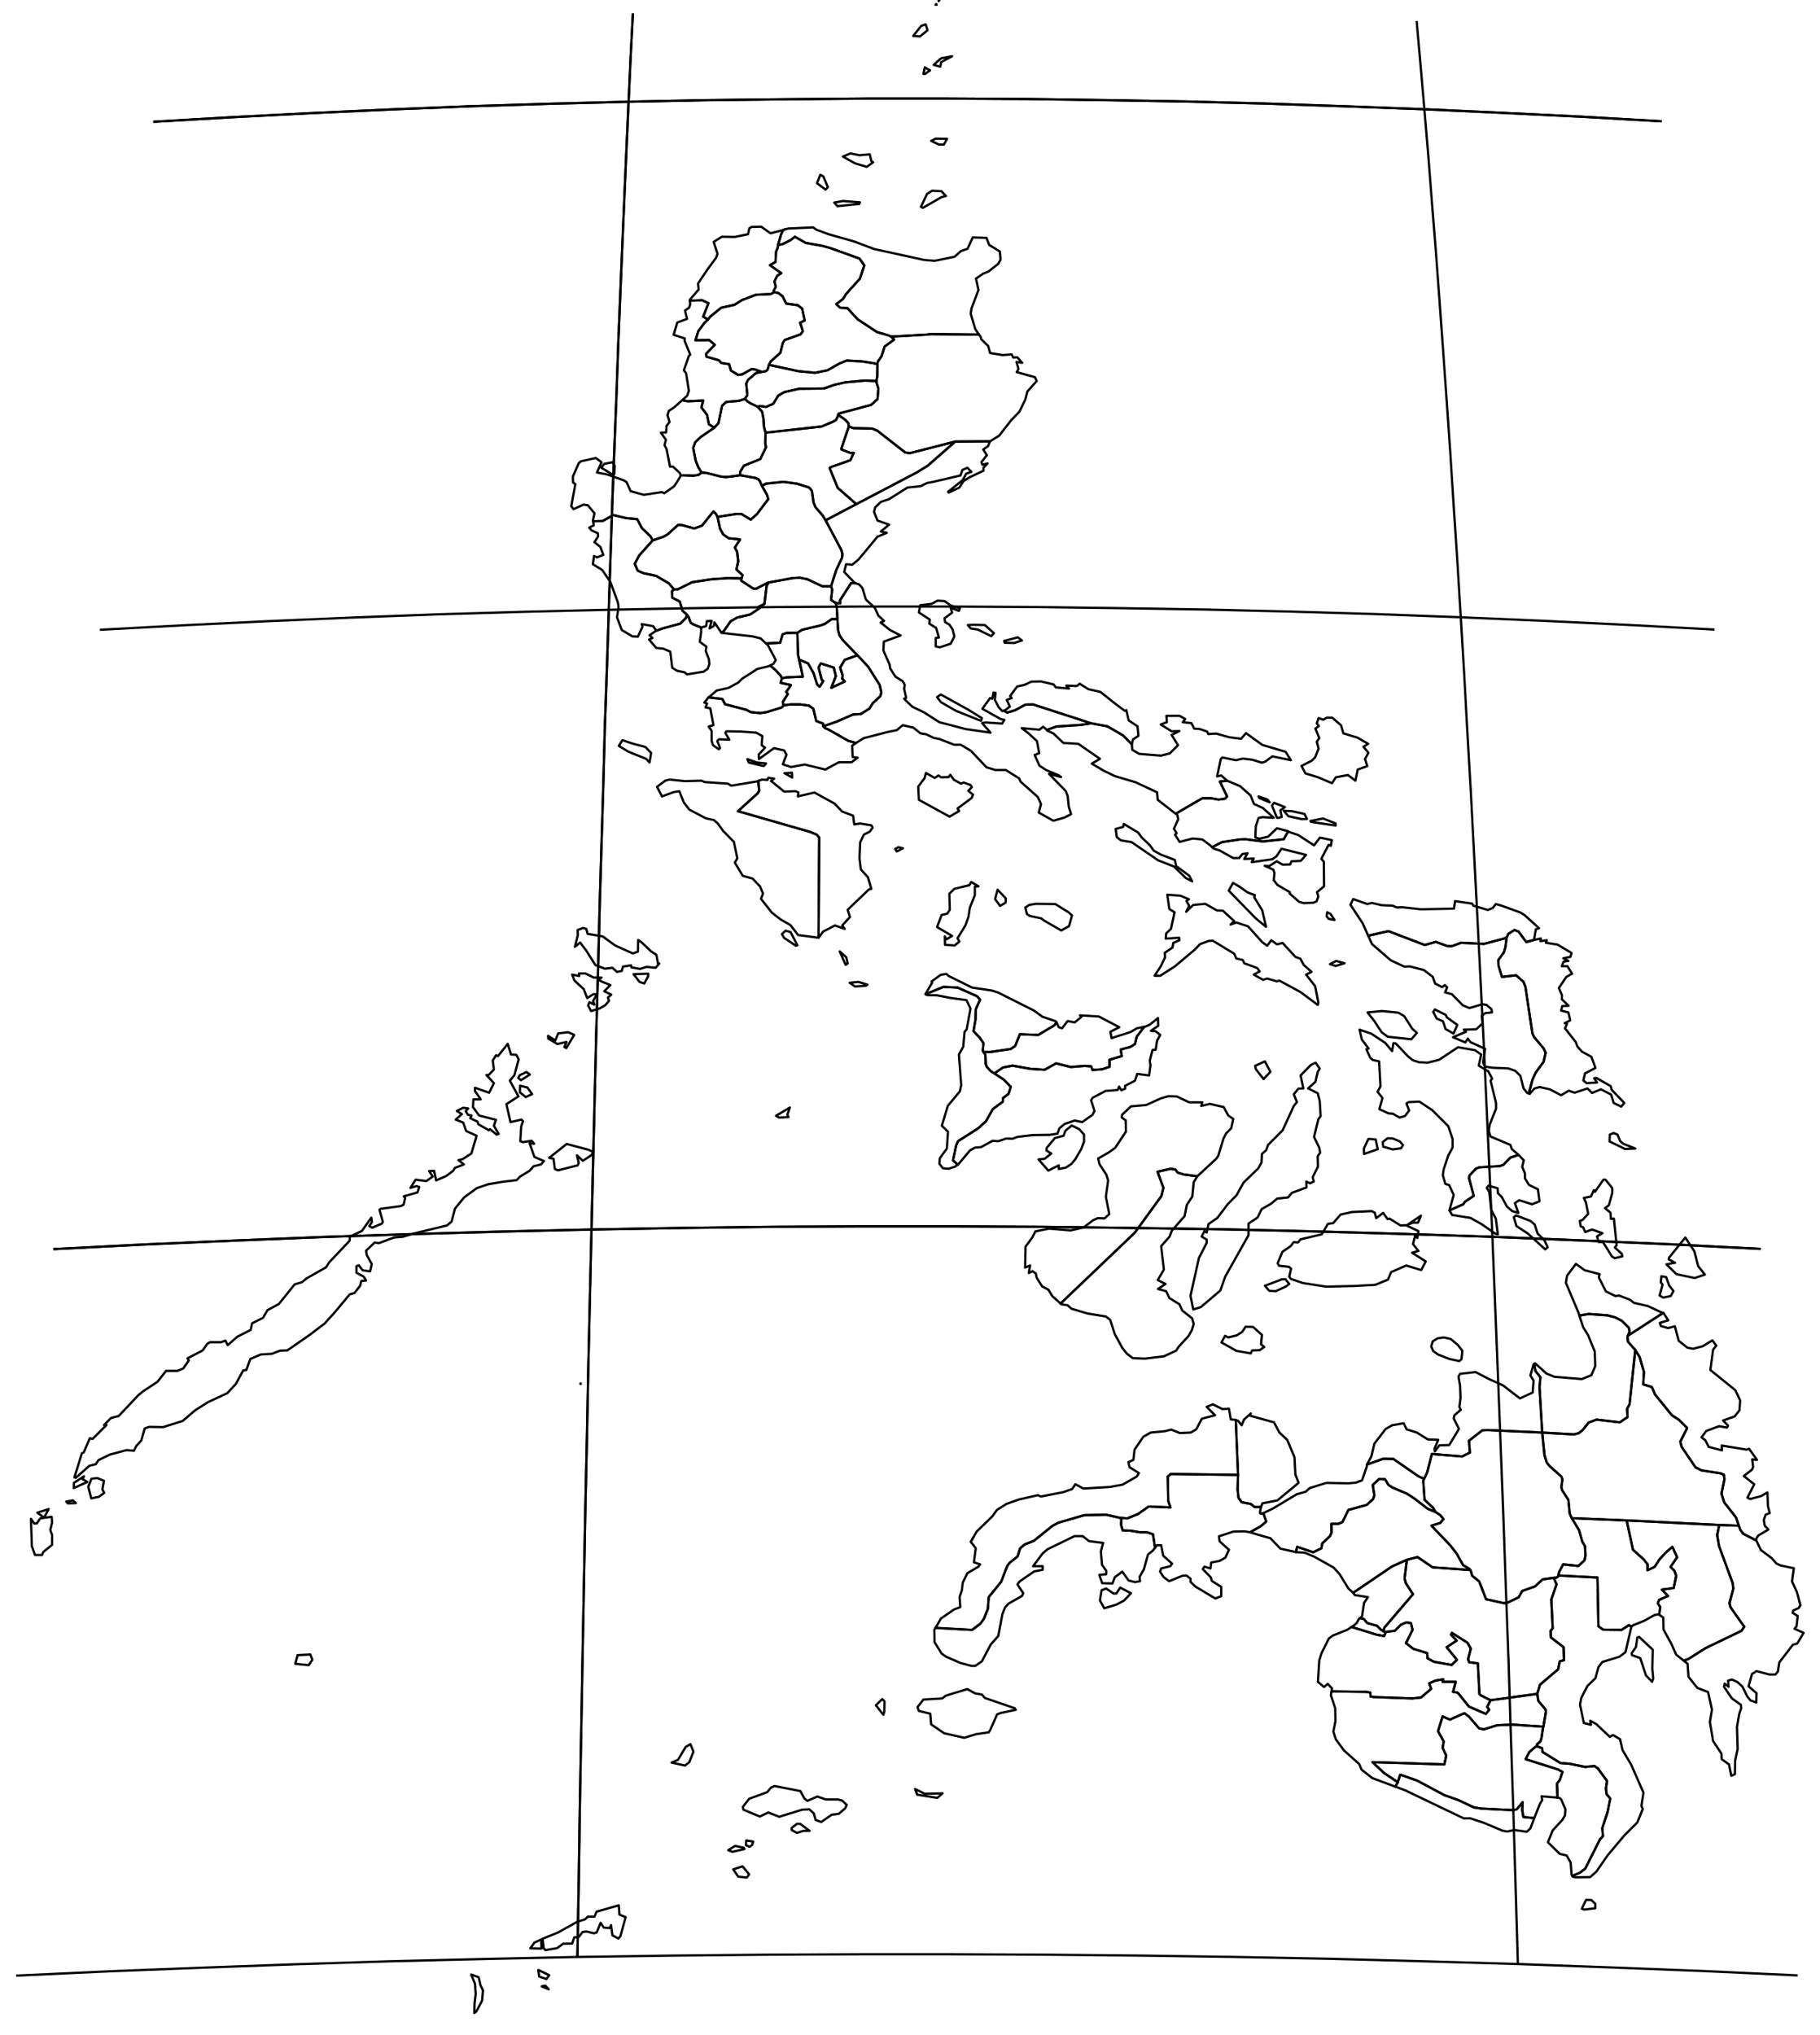 <?xml version="1.0" encoding="utf-8"?><!DOCTYPE svg  PUBLIC '-//W3C//DTD SVG 1.1//EN'  'http://www.w3.org/Graphics/SVG/1.1/DTD/svg11.dtd'><svg enable_background="new 0 0 800 894" height="894px" pretty_print="False" style="stroke-linejoin: round; stroke:#000; fill: none;" version="1.1" viewBox="0 0 800 894" width="800px" xmlns="http://www.w3.org/2000/svg" xmlns:xlink="http://www.w3.org/1999/xlink"><defs><style type="text/css"><![CDATA[path { fill-rule: evenodd; }]]></style></defs><g class="" id="phl"><path d="M255.2,607.8L255.1,608.0L255.3,608.0L255.2,607.8Z " data-name="PHL-11 (Philippines remainder)"/><path d="M241.2,874.0L239.7,872.4L238.1,872.7L241.2,874.0Z M209.4,883.7L211.9,879.0L212.3,874.5L211.2,872.2L210.4,868.7L207.1,867.5L208.8,871.6L209.1,876.1L208.6,880.2L208.5,884.4L209.4,883.7Z M240.2,869.5L241.4,867.8L236.6,865.5L237.0,868.4L240.2,869.5Z M238.0,856.1L237.9,852.1L234.9,853.5L233.1,856.0L238.0,856.1Z M272.3,841.2L272.0,837.1L262.2,839.9L261.3,842.1L258.4,842.1L257.1,843.3L253.8,844.3L245.4,849.0L238.5,851.8L239.0,856.0L239.8,856.8L244.9,855.9L247.5,854.0L251.5,853.9L252.4,851.2L254.4,851.0L256.1,848.8L257.8,848.6L261.1,849.4L262.3,849.0L264.0,844.8L265.4,846.9L268.0,847.1L268.6,845.8L269.2,850.3L271.8,851.7L272.7,850.7L275.0,842.3L272.3,841.2Z " data-name="Tawi-Tawi"/><path d="M137.3,729.2L136.4,726.9L130.8,727.2L129.8,731.0L135.7,731.6L137.3,729.2Z " data-name="Sabah"/><path d="M560.7,567.3L565.3,565.2L566.7,564.1L565.0,562.0L563.4,562.1L556.0,564.9L557.9,567.1L560.7,567.3Z M624.6,534.1L618.7,538.1L621.1,537.2L623.3,537.2L624.6,534.1Z M604.3,532.8L602.9,532.1L594.3,532.5L589.3,533.6L586.0,537.4L583.7,537.7L581.0,542.3L571.7,544.5L570.5,545.9L568.7,545.7L567.3,547.5L563.7,550.0L561.6,555.0L562.2,556.1L566.6,556.6L567.5,557.4L566.7,560.9L567.4,561.9L572.7,563.7L582.9,565.3L595.2,565.0L604.5,564.5L610.1,562.2L611.5,558.9L618.1,556.0L624.7,558.0L626.7,554.2L620.7,550.4L623.5,549.6L621.1,546.6L622.0,543.0L623.0,543.9L623.5,540.9L618.0,538.3L615.6,538.4L610.8,535.4L609.9,535.6L608.0,532.9L604.9,535.2L604.3,532.8Z " data-name="Bohol"/><path d="M575.0,478.2L578.2,475.3L579.2,471.0L580.1,469.5L578.3,466.9L576.2,467.9L571.7,472.5L572.9,478.2L570.7,478.3L568.7,480.8L570.1,484.2L568.7,485.9L563.8,496.6L557.4,503.0L556.6,505.3L554.7,507.0L554.5,510.8L553.1,513.3L546.6,519.6L543.5,525.2L539.8,528.9L535.1,535.1L531.2,537.8L530.4,541.5L529.4,540.9L528.2,543.3L530.4,544.6L530.4,546.1L527.0,552.7L523.3,569.3L524.5,575.3L527.8,574.3L536.4,567.0L538.6,560.8L548.8,542.7L548.8,537.6L552.8,534.9L554.6,531.2L558.8,528.8L561.4,526.6L566.2,526.1L567.8,524.1L574.3,521.7L574.2,519.1L575.8,519.9L577.5,519.1L577.0,517.2L579.3,512.6L579.2,508.0L580.3,506.4L579.9,504.3L577.6,499.5L579.5,491.7L580.5,490.4L580.1,483.7L579.2,480.3L575.0,478.2Z M555.4,474.1L558.4,470.9L556.0,466.3L551.7,468.3L552.0,469.7L555.4,474.1Z " data-name="Cebu"/><path d="M466.4,573.0L469.3,573.5L471.0,575.0L478.1,577.1L486.1,578.4L488.0,579.9L490.0,586.1L493.3,592.2L495.3,594.7L497.9,596.7L503.3,596.9L511.6,595.9L517.0,593.4L518.1,591.7L522.4,587.0L523.9,584.4L524.7,581.7L524.0,579.2L519.7,575.8L518.4,573.0L514.0,570.3L512.6,567.3L509.0,566.3L512.3,564.1L508.9,562.4L511.6,557.8L510.4,547.5L514.1,543.3L515.1,540.7L520.7,534.3L521.7,529.3L524.1,525.7L524.7,519.4L526.3,516.8L520.3,516.0L517.7,515.2L516.6,513.8L514.6,513.5L508.8,514.8L511.4,521.9L510.5,525.5L498.8,541.6L466.2,572.7L466.4,573.0Z " data-name="Negros Oriental"/><path d="M554.3,590.6L554.7,586.5L550.8,583.0L547.5,582.9L546.0,585.2L543.6,586.7L539.9,587.6L538.5,586.9L536.9,589.8L543.5,593.5L549.8,594.6L550.4,593.3L553.7,593.2L555.7,591.8L554.3,590.6Z " data-name="Siquijor"/><path d="M466.2,572.7L498.8,541.6L510.5,525.5L511.4,521.9L508.8,514.8L514.6,513.5L516.6,513.8L517.7,515.2L520.3,516.0L526.3,516.8L526.3,516.8L534.6,509.1L535.5,507.8L537.8,500.2L539.0,497.9L541.2,495.7L542.1,491.6L539.9,490.1L537.9,486.4L531.8,485.0L528.0,485.9L528.5,484.3L522.7,484.3L517.2,481.7L513.6,481.6L510.2,482.6L503.8,485.5L497.1,486.1L493.2,489.8L493.1,491.0L494.8,492.2L494.9,497.2L490.2,504.3L487.4,506.3L482.7,509.0L483.3,511.5L486.3,516.1L487.1,518.6L486.1,525.8L487.6,533.4L485.5,535.3L482.5,535.2L480.5,536.1L476.3,539.3L470.6,540.6L461.2,539.8L455.1,541.0L453.8,543.6L450.8,547.7L450.6,556.9L452.8,556.0L452.2,559.3L453.9,558.5L455.3,559.5L455.7,561.4L458.1,565.2L460.8,566.6L462.6,569.5L466.2,572.7L466.2,572.7Z " data-name="Negros Occidental"/><path d="M388.3,753.4L388.7,752.0L388.8,747.5L387.8,746.5L385.0,749.2L388.3,753.4Z M423.8,763.5L429.1,761.9L434.6,761.1L435.3,760.0L438.3,753.2L439.9,752.6L446.5,751.2L446.0,750.5L432.9,746.0L431.6,744.5L428.6,744.0L425.2,742.1L415.7,745.0L414.2,746.2L405.9,746.7L403.3,750.0L403.9,751.7L408.9,752.9L409.3,757.6L415.0,761.5L423.8,763.5Z " data-name="Basilan"/><path d="M542.9,623.8L541.0,623.6L540.2,618.9L537.4,619.1L533.1,617.0L530.4,618.1L534.1,621.8L528.3,623.3L525.8,628.0L523.4,629.4L518.6,629.6L514.8,628.1L512.1,628.8L505.8,629.4L502.6,631.2L498.7,636.9L498.2,641.4L496.0,642.4L496.5,644.6L500.6,647.2L499.7,648.7L493.4,652.3L487.9,653.3L476.2,654.0L472.7,652.1L471.3,654.2L467.3,655.6L457.5,657.5L456.2,656.9L447.9,658.8L442.5,660.7L438.2,663.4L436.2,666.2L429.3,672.9L426.7,677.4L428.9,680.2L428.1,686.4L430.8,687.3L430.1,688.3L425.2,691.2L423.2,695.3L422.8,698.7L421.8,701.6L422.1,706.1L419.4,707.1L413.6,711.1L411.2,715.2L427.3,716.1L430.9,713.4L432.5,711.2L434.2,706.9L434.6,701.7L440.1,694.9L442.7,688.1L443.7,686.7L447.3,683.8L448.4,680.3L450.3,678.6L454.4,677.0L462.6,670.4L465.2,669.0L476.6,665.7L486.2,665.5L492.4,666.9L492.9,666.9L495.5,667.1L500.2,665.2L504.9,661.9L514.5,662.3L513.5,659.4L513.3,648.7L514.7,647.6L544.2,648.0L544.2,648.0L543.2,623.9L542.9,623.8Z " data-name="Zamboanga del Norte"/><path d="M497.1,700.0L492.4,697.5L490.7,700.1L489.4,700.1L486.2,697.9L484.2,698.7L483.5,703.2L485.4,706.6L490.7,705.0L494.1,703.2L497.1,700.0Z M492.9,666.9L492.4,666.9L486.2,665.5L476.6,665.7L465.2,669.0L462.6,670.4L454.4,677.0L450.3,678.6L448.4,680.3L447.3,683.8L443.7,686.7L442.7,688.1L440.1,694.9L434.6,701.7L434.2,706.9L432.5,711.2L430.9,713.4L427.3,716.1L411.2,715.2L410.7,716.1L410.8,721.5L413.9,726.5L415.9,727.9L422.1,730.6L426.9,731.9L428.7,731.9L431.6,729.9L435.5,722.5L438.8,718.8L440.6,709.2L441.8,706.2L443.4,704.5L449.2,701.2L449.8,700.0L447.2,696.1L448.2,694.8L454.6,690.4L458.3,689.7L458.3,688.1L454.1,688.1L458.3,682.5L460.4,680.7L472.3,674.9L475.9,674.9L478.7,677.1L484.9,677.9L483.9,681.6L484.4,687.5L486.3,690.2L486.2,691.7L483.2,691.9L484.5,695.6L489.0,695.7L490.0,693.0L493.3,690.5L496.1,694.4L498.9,695.1L501.1,694.7L500.9,692.8L502.8,689.5L504.6,683.0L506.8,681.2L507.7,680.0L506.8,674.1L504.2,673.2L501.1,673.2L496.9,672.5L493.5,672.4L492.8,670.0L492.9,666.9L492.9,666.9Z " data-name="Zamboanga del Sur"/><path d="M544.2,648.0L544.2,648.0L514.7,647.6L513.3,648.7L513.5,659.4L514.5,662.3L504.9,661.9L500.2,665.2L495.5,667.1L492.9,666.9L492.9,666.9L492.8,670.0L493.5,672.4L496.9,672.5L501.1,673.2L504.2,673.2L506.8,674.1L507.7,680.0L508.6,678.9L510.4,678.9L511.3,683.5L515.2,687.0L514.4,688.1L510.4,689.1L509.9,690.5L511.5,692.9L513.9,694.7L519.8,692.3L521.5,692.2L523.3,693.6L523.3,695.0L525.5,697.1L534.2,702.3L536.8,701.3L536.8,697.2L532.7,694.6L532.2,693.0L528.7,689.4L529.4,688.3L532.1,689.1L532.4,686.5L536.0,685.8L538.6,684.4L540.2,680.9L536.1,677.2L535.8,675.0L542.1,672.9L547.2,672.8L549.5,673.2L549.5,673.2L554.1,670.6L556.6,668.5L555.3,664.8L554.3,665.1L553.9,664.8L553.9,664.0L554.3,662.1L554.3,662.1L551.4,662.1L549.9,660.8L545.8,660.0L544.4,658.1L544.0,654.4L544.2,648.0Z " data-name="Zamboanga Del Sur"/><path d="M554.3,662.1L554.9,660.5L561.5,659.2L570.8,651.5L569.4,647.8L569.0,640.2L565.8,632.6L562.3,629.3L560.0,624.9L549.5,622.0L549.8,621.0L546.8,623.7L545.8,626.2L544.2,624.2L543.2,623.9L544.2,648.0L544.0,654.4L544.4,658.1L545.8,660.0L549.9,660.8L551.4,662.1L554.3,662.1L554.3,662.1Z " data-name="Misamis Occidental"/><path d="M328.3,824.9L329.3,823.5L326.4,820.0L322.3,821.3L324.5,824.5L328.3,824.9Z M322.0,813.6L327.2,812.4L326.9,811.8L323.1,811.0L320.1,812.9L322.0,813.6Z M330.6,810.6L331.1,809.1L328.0,808.6L327.9,810.7L329.5,811.4L330.6,810.6Z M355.9,804.4L351.7,801.3L350.3,801.3L348.0,803.1L348.0,804.0L350.3,805.3L353.1,804.4L355.9,804.4Z M406.5,788.1L402.2,786.0L403.2,788.5L412.0,789.9L414.3,787.9L406.5,788.1Z M340.5,784.7L339.0,785.3L337.2,787.4L329.3,790.3L326.5,793.9L326.8,795.1L334.0,798.1L337.7,796.3L342.5,798.2L352.6,795.1L355.7,794.9L357.7,796.7L358.5,799.6L361.0,800.5L365.6,797.3L368.7,796.9L371.5,794.5L372.2,793.0L370.2,791.1L368.4,790.6L363.0,790.6L359.3,789.3L354.9,791.2L353.6,790.2L351.8,786.9L340.5,784.7Z M301.1,775.7L303.0,774.2L304.8,769.6L303.5,766.3L301.4,767.5L298.0,773.2L295.2,774.4L301.1,775.7Z " data-name="Sulu"/><path d="M464.1,448.7L458.2,446.7L454.5,444.0L438.8,436.1L436.0,435.2L427.3,433.9L417.0,428.8L416.0,427.9L413.5,428.3L409.5,431.2L409.7,431.8L406.8,436.7L406.8,436.8L414.7,433.6L420.9,433.9L429.5,437.7L430.8,439.2L428.9,443.5L428.8,447.9L427.9,453.0L430.7,456.0L432.3,458.3L432.0,461.6L432.3,462.2L435.3,462.2L444.2,460.9L446.2,459.6L448.3,454.4L456.4,454.7L463.4,450.5L464.4,449.2L464.1,448.7Z " data-name="Aklan"/><path d="M407.6,437.2L411.9,437.3L417.5,438.4L424.8,439.4L426.6,443.1L424.9,452.3L424.0,453.3L423.4,459.9L421.5,463.3L422.5,476.8L421.9,479.5L416.6,485.9L414.0,494.6L416.7,497.2L416.2,504.6L413.1,508.9L412.9,511.3L414.5,513.3L417.0,513.5L419.7,512.6L421.0,511.7L418.9,509.8L420.3,503.2L421.1,501.4L430.0,495.7L433.4,492.6L436.4,487.3L440.8,484.0L440.9,482.4L443.3,480.6L444.3,477.5L441.3,474.4L437.1,471.6L435.6,470.7L433.8,468.8L433.3,467.5L433.1,463.3L432.3,462.2L432.0,461.6L432.3,458.3L430.7,456.0L427.9,453.0L428.8,447.9L428.9,443.5L430.8,439.2L429.5,437.7L420.9,433.9L414.7,433.6L406.8,436.8L407.6,437.2Z M381.3,432.6L377.3,431.4L373.5,431.8L375.8,433.4L380.6,433.1L381.3,432.6Z M371.7,423.9L372.6,423.3L372.0,420.6L369.1,418.0L371.7,423.9Z " data-name="Antique"/><path d="M347.2,486.6L341.1,490.2L342.4,491.0L346.6,490.8L346.1,489.7L347.2,486.6Z " data-name="Antique"/><path d="M499.7,451.8L497.0,453.4L488.6,456.1L488.1,453.3L492.0,451.3L483.0,446.6L474.7,446.1L475.4,446.7L472.4,449.2L469.3,448.6L466.8,451.8L465.4,451.3L464.4,449.2L464.4,449.2L463.4,450.5L456.4,454.7L448.3,454.4L446.2,459.6L444.2,460.9L435.3,462.2L432.3,462.2L433.1,463.3L433.3,467.5L433.8,468.8L435.6,470.7L437.1,471.6L440.9,469.0L445.1,468.2L453.0,469.6L459.2,470.0L464.2,467.2L470.7,468.8L476.7,468.3L479.6,468.5L480.2,470.1L484.4,469.8L487.7,468.7L487.7,465.6L493.1,464.0L492.6,461.1L496.8,460.0L498.9,458.7L499.7,455.4L503.0,451.1L499.7,451.8Z " data-name="Capiz"/><path d="M503.0,451.1L499.7,455.4L498.9,458.7L496.8,460.0L492.6,461.1L493.1,464.0L487.7,465.6L487.7,468.7L484.4,469.8L480.2,470.1L479.6,468.5L476.7,468.3L470.7,468.8L464.2,467.2L459.2,470.0L453.0,469.6L445.1,468.2L440.9,469.0L437.1,471.6L441.3,474.4L444.3,477.5L443.3,480.6L440.9,482.4L440.8,484.0L436.4,487.3L433.4,492.6L430.0,495.7L421.1,501.4L420.3,503.2L418.9,509.8L421.0,511.7L421.1,511.7L426.4,505.4L428.6,504.2L431.2,504.0L436.3,501.2L438.8,501.4L442.3,500.2L445.1,500.3L447.2,499.5L453.9,498.7L461.3,498.6L464.8,498.1L465.7,495.7L468.0,493.8L472.4,492.3L475.7,493.0L480.2,489.8L481.1,488.1L479.6,483.4L480.3,482.3L486.0,479.3L491.3,478.9L491.9,477.4L492.9,479.0L494.6,478.3L494.5,477.1L498.9,474.8L499.9,471.8L505.1,472.5L505.7,468.1L505.4,466.0L506.6,461.3L508.0,461.2L508.6,457.2L510.0,454.7L508.0,453.1L505.9,452.9L509.1,450.7L509.0,447.3L505.5,450.1L503.3,451.1L503.0,451.1Z " data-name="Iloilo"/><path d="M474.4,496.1L471.1,494.5L468.3,496.8L467.5,499.0L463.7,500.0L460.1,504.3L460.0,505.5L462.1,506.8L459.2,509.1L456.5,509.4L460.8,514.3L465.4,512.0L465.4,513.6L468.5,513.0L470.9,511.4L472.6,509.4L475.3,504.8L476.5,501.6L476.5,498.5L474.4,496.1Z " data-name="Guimaras"/><path d="M289.8,423.3L289.3,423.7L288.5,419.5L286.2,418.0L282.0,414.0L280.5,413.0L280.4,418.1L278.2,418.9L270.4,415.4L264.9,411.4L258.3,410.3L257.7,408.1L256.3,407.7L253.9,408.6L254.0,410.8L252.7,416.0L255.0,414.1L257.6,417.5L261.7,424.0L265.9,425.6L269.2,425.2L271.2,427.0L273.3,426.6L273.8,424.7L277.4,424.1L277.5,425.0L281.3,425.7L284.2,424.8L288.2,425.2L289.8,423.3Z " data-name="Occidental Mindoro"/><path d="M284.9,428.9L284.9,427.8L278.5,428.0L281.1,431.4L283.2,432.1L284.9,428.9Z " data-name="Occidental Mindoro"/><path d="M264.6,431.3L263.0,430.4L264.4,429.5L261.0,429.5L257.3,427.7L254.5,427.7L254.6,428.8L251.5,428.2L252.5,430.8L256.6,434.6L258.1,438.5L260.8,436.8L262.4,436.8L260.7,439.8L261.2,441.4L259.1,440.3L258.5,441.7L259.8,444.2L263.5,443.1L266.1,441.6L267.7,439.7L267.2,438.3L268.7,437.0L265.6,435.5L268.3,432.8L264.6,431.3Z " data-name="Occidental Mindoro"/><path d="M22.9,668.9L22.7,666.4L17.7,667.1L16.2,669.3L15.1,669.4L13.6,667.3L14.0,679.3L15.4,683.2L18.5,683.2L19.0,681.9L22.9,678.7L22.9,674.4L22.1,672.2L22.9,668.9Z M19.8,666.0L21.4,663.0L16.4,664.6L19.1,666.6L19.8,666.0Z M33.3,660.4L32.1,659.2L29.1,659.7L29.8,660.5L33.3,660.4Z M42.8,649.4L40.2,649.7L38.8,653.2L40.1,658.3L43.5,657.6L45.8,655.9L45.0,654.3L45.7,650.6L42.8,649.4Z M36.3,649.9L36.9,648.6L32.5,651.5L32.4,653.8L38.4,651.1L36.3,649.9Z M260.0,507.5L260.8,506.1L258.8,505.2L249.1,502.6L241.4,508.7L243.3,509.1L243.9,513.6L245.3,514.2L253.9,512.0L254.4,511.0L253.6,507.6L256.2,510.0L260.0,507.5Z M233.9,480.7L231.8,477.8L228.6,477.0L228.5,479.9L231.1,482.0L233.9,480.7Z M232.9,472.1L231.4,471.0L228.4,472.4L227.8,473.6L229.0,474.6L232.9,472.1Z M224.6,463.3L223.2,458.6L218.9,464.0L218.1,463.6L216.6,465.9L217.1,469.9L214.8,472.3L213.8,472.3L217.1,475.9L215.0,480.1L208.8,477.9L208.8,479.4L211.3,483.0L208.1,483.0L207.9,486.4L210.6,490.1L218.0,492.0L217.1,494.6L219.2,498.2L218.3,498.5L215.4,496.1L214.9,496.6L210.2,493.9L209.9,492.8L206.7,491.3L207.3,490.1L205.7,489.8L204.7,488.2L205.8,487.0L203.6,486.7L200.8,488.1L203.0,489.5L200.3,491.9L203.6,493.2L204.9,496.9L209.5,499.0L207.2,506.8L203.3,509.3L201.5,509.7L203.9,511.6L200.0,513.1L199.2,514.4L196.1,516.7L191.7,518.6L190.8,514.4L188.6,514.5L190.2,516.9L187.4,518.9L182.7,518.3L180.4,521.9L183.1,521.1L184.3,521.5L183.5,523.9L177.5,525.6L178.1,526.4L177.4,529.3L176.1,529.9L167.3,531.1L166.8,531.5L168.3,536.9L167.8,537.6L163.6,539.4L162.3,538.7L163.5,536.9L163.2,535.0L159.1,540.8L153.8,543.3L153.7,545.1L144.8,554.5L143.3,556.8L134.7,561.7L132.8,563.3L129.5,564.3L122.6,572.9L117.6,575.6L115.6,579.0L110.8,581.4L110.2,584.3L104.3,587.3L100.1,591.0L99.1,589.0L97.2,589.7L92.3,589.7L91.1,590.4L89.1,593.3L82.4,596.8L83.0,597.7L80.5,601.3L77.9,602.3L73.0,602.3L69.2,607.1L62.7,611.4L60.7,613.1L52.2,622.1L48.8,623.0L45.7,626.1L46.8,626.1L40.7,632.2L39.5,631.9L36.8,638.1L36.0,638.5L32.7,649.1L33.3,649.3L39.3,644.0L42.1,643.3L43.3,641.5L48.2,639.1L55.7,637.1L58.9,637.4L59.9,635.3L62.1,632.9L63.6,627.6L65.5,626.9L71.7,627.0L80.3,624.3L85.8,619.6L91.5,616.0L99.9,612.1L103.7,608.0L106.9,602.1L108.3,601.9L110.0,597.1L114.6,595.1L119.5,594.8L123.1,593.4L126.3,593.3L136.1,586.5L142.7,581.5L147.3,576.4L153.7,568.7L155.8,568.1L158.3,564.9L158.8,562.8L160.9,562.6L159.9,560.9L156.7,559.2L156.7,556.3L157.7,555.9L159.4,558.1L162.7,558.6L163.4,555.3L161.2,551.4L160.9,549.5L164.7,545.9L166.5,546.2L173.2,543.7L177.0,543.4L182.1,541.9L196.5,538.4L198.5,536.7L200.0,531.0L204.0,526.1L209.6,522.0L214.6,520.3L221.1,519.2L227.1,518.5L228.5,517.0L232.9,514.3L234.5,512.4L237.8,511.6L239.1,510.1L234.9,508.3L232.8,502.3L234.8,502.5L233.7,501.2L229.9,501.8L228.7,501.4L229.1,494.9L229.9,492.6L229.2,491.9L224.4,493.0L222.6,485.1L227.9,481.7L224.1,474.8L226.1,472.4L228.0,465.4L226.9,463.4L224.6,463.3Z M252.4,454.7L249.8,453.5L245.4,454.0L244.1,457.1L240.9,455.1L241.0,456.3L245.0,458.7L249.0,457.8L248.1,460.0L248.9,460.5L252.4,454.7Z " data-name="Palawan"/><path d="M466.5,408.8L469.9,406.9L471.2,402.2L469.8,400.9L463.9,397.2L455.2,397.1L452.4,397.6L450.7,398.7L451.4,401.6L452.6,402.4L457.7,403.5L459.0,404.5L466.5,408.8Z M442.0,396.6L442.1,394.7L438.5,390.9L437.4,395.0L439.6,398.0L442.0,396.6Z M430.1,389.4L426.9,387.5L426.1,388.9L419.5,390.5L417.3,392.7L417.5,399.7L416.4,401.4L413.9,402.0L411.9,407.3L418.5,411.2L416.0,412.7L415.3,411.4L415.4,415.1L419.6,415.4L421.7,413.7L420.9,412.2L424.3,406.7L425.7,402.8L426.3,398.8L428.5,393.3L428.5,389.5L430.1,389.4Z M394.9,372.2L393.5,373.0L394.2,374.1L396.9,372.7L394.9,372.2Z " data-name="Romblon"/><path d="M587.1,362.7L587.1,361.8L581.6,359.6L576.0,360.7L576.3,361.1L587.1,362.7Z M568.0,356.4L564.3,356.2L566.3,358.6L572.3,359.9L574.5,359.8L573.4,357.6L568.0,356.4Z M562.1,359.3L563.4,358.9L562.8,356.0L564.8,354.6L560.0,352.7L559.1,353.9L561.3,359.3L562.1,359.3Z M557.0,351.2L553.2,349.9L553.5,350.6L558.1,352.5L557.0,351.2Z M539.4,343.0L536.2,343.4L539.4,349.9L538.5,350.9L535.6,351.3L532.4,350.7L528.5,350.7L516.8,357.5L517.5,358.0L517.9,360.0L516.0,364.1L517.2,366.1L516.5,366.7L518.5,369.9L524.2,368.4L528.5,368.8L532.2,371.6L532.8,372.2L537.1,370.0L545.0,368.8L547.4,368.7L555.2,369.7L564.3,368.7L566.2,365.3L565.9,365.1L561.3,363.9L557.4,367.6L553.5,368.5L551.8,367.9L552.0,363.0L553.2,359.4L554.9,359.0L559.9,359.3L555.1,355.0L551.2,353.2L549.7,349.5L545.1,345.4L539.4,343.0L539.4,343.0Z " data-name="Albay"/><path d="M498.0,324.9L500.4,323.3L500.0,319.1L496.1,316.5L495.1,312.0L494.4,312.3L490.0,309.0L483.7,304.0L478.4,302.8L474.6,300.4L473.3,301.4L468.7,301.2L469.9,302.5L464.1,302.0L463.1,300.7L457.6,299.4L453.3,299.5L450.3,300.9L447.1,301.6L444.0,305.8L444.7,306.7L442.5,307.5L443.9,310.4L441.9,312.0L441.2,312.2L442.7,313.1L446.3,312.0L450.7,309.6L454.1,309.5L479.7,317.8L486.7,319.1L489.7,320.8L493.6,323.1L497.5,327.0L498.0,324.9Z " data-name="Camarines Norte"/><path d="M497.5,327.0L493.6,323.1L489.7,320.8L486.7,319.1L479.7,317.8L475.0,318.5L464.4,319.2L460.1,320.7L460.3,321.0L463.1,322.3L467.4,326.4L474.0,326.8L483.5,333.4L479.9,335.5L485.3,338.7L490.1,341.0L499.2,343.7L508.6,348.1L508.9,351.4L516.2,357.1L516.8,357.5L528.5,350.7L532.4,350.7L535.6,351.3L538.5,350.9L539.4,349.9L536.2,343.4L539.4,343.0L536.8,340.7L535.0,341.1L536.6,333.5L537.3,332.8L543.3,334.0L546.3,333.3L550.5,333.8L554.7,335.1L556.2,334.6L559.3,332.3L567.4,334.0L565.1,330.3L554.9,327.3L547.7,322.1L545.5,324.6L540.3,323.9L534.6,322.3L531.1,322.5L530.6,321.4L527.4,320.3L524.9,320.1L523.7,317.7L519.9,317.3L521.0,315.9L518.5,314.5L512.7,314.5L512.9,317.3L510.2,318.3L515.0,321.3L518.4,321.2L515.0,322.9L517.8,327.4L514.2,331.0L510.3,332.0L500.7,331.2L497.7,329.4L497.5,327.0L497.5,327.0Z " data-name="Camarines Sur"/><path d="M601.4,326.8L596.7,324.1L590.5,322.2L589.5,318.7L585.6,315.3L583.2,315.3L581.7,316.2L579.6,315.5L578.8,317.8L579.7,319.0L578.2,320.1L579.9,324.3L578.8,325.9L579.6,328.9L578.1,332.7L576.6,334.2L572.1,336.5L573.8,339.8L579.1,341.4L585.5,344.1L587.2,341.5L592.5,340.5L595.8,343.0L596.8,338.1L601.0,336.6L600.0,333.5L601.5,330.7L599.3,328.1L601.4,326.8Z " data-name="Catanduanes"/><path d="M522.6,395.1L518.8,393.5L513.1,393.1L514.0,399.4L516.3,400.8L514.7,408.1L512.6,410.1L512.4,412.4L518.3,412.0L518.4,413.1L515.7,414.3L515.4,416.3L512.0,418.6L512.1,420.7L510.2,424.6L507.5,428.7L510.0,428.7L516.4,424.6L525.2,417.2L527.5,414.8L531.3,413.4L533.1,413.3L542.5,419.0L543.4,421.1L546.3,421.8L546.9,423.2L552.6,425.3L553.7,426.8L551.1,428.2L555.2,430.5L557.0,429.9L561.3,431.2L562.3,430.8L571.7,435.9L579.2,441.5L579.5,440.6L578.1,433.3L574.1,428.2L576.5,427.0L573.1,424.0L571.6,421.2L569.4,420.4L563.8,414.3L561.3,414.9L558.8,413.1L557.0,415.5L554.9,414.0L548.6,407.0L543.5,405.3L540.9,406.2L542.5,404.7L537.5,400.1L534.9,400.0L529.8,397.1L524.5,397.6L521.4,400.6L522.7,397.9L521.5,395.9L522.6,395.1Z M544.9,389.6L542.0,387.9L540.1,391.3L551.9,403.4L556.5,407.2L554.8,399.9L551.3,394.2L551.6,393.3L548.4,392.1L544.9,389.6Z M510.3,375.5L507.1,373.7L505.4,371.3L501.9,368.0L500.3,365.8L494.0,362.0L493.7,363.3L490.4,364.2L490.9,367.8L492.7,369.2L497.4,370.0L509.1,378.0L516.0,380.7L521.3,385.8L524.0,387.2L522.8,384.8L517.0,380.5L516.4,377.8L510.3,375.5Z " data-name="Masbate"/><path d="M533.4,372.8L536.2,373.7L542.1,377.0L544.7,377.0L546.1,375.2L548.4,374.9L546.9,377.4L551.1,377.2L550.2,378.8L559.3,377.5L561.1,376.2L563.3,372.9L574.1,375.6L571.8,378.2L567.7,378.4L567.1,379.8L563.8,379.9L561.2,378.4L557.9,380.5L555.9,380.4L559.7,382.1L560.2,383.5L559.9,386.7L561.5,388.8L567.0,392.0L566.9,392.6L571.0,396.2L573.1,396.8L577.4,396.6L578.7,396.0L579.5,393.9L578.9,392.0L582.0,389.4L581.9,378.6L580.8,377.3L584.0,371.2L585.0,371.6L585.4,369.1L580.2,368.0L577.6,371.4L570.7,366.9L566.3,365.4L566.2,365.3L564.3,368.7L555.2,369.7L547.4,368.7L545.0,368.8L537.1,370.0L532.8,372.2L533.4,372.8Z " data-name="Sorsogon"/><path d="M340.3,128.4L338.8,129.2L332.3,129.5L326.2,131.8L322.9,133.9L317.0,135.2L312.2,139.1L311.2,140.4L309.6,141.9L306.9,145.6L305.7,149.5L311.7,149.4L314.2,151.5L310.4,155.4L310.5,156.7L316.0,158.3L317.1,159.5L320.5,160.0L321.3,162.8L324.4,164.7L326.2,164.5L330.5,162.1L332.1,162.4L334.9,163.4L336.6,163.1L337.4,162.4L338.0,160.3L338.8,158.8L343.0,155.0L344.1,150.7L344.9,149.4L351.9,146.9L352.9,145.5L351.7,141.8L353.7,140.8L352.6,135.6L350.7,134.1L345.6,133.4L344.0,130.2L342.1,128.7L340.3,128.4Z " data-name="Abra"/><path d="M406.6,32.5L408.8,30.9L406.5,29.6L405.9,32.5L406.6,32.5Z M413.3,29.3L413.7,27.3L418.5,24.7L413.7,25.6L410.4,28.5L413.3,29.3Z M404.4,16.0L407.7,13.3L406.9,10.7L404.9,11.4L401.4,15.8L404.4,16.0Z M411.7,2.1L411.6,1.8L411.2,2.1L411.7,2.1Z M412.6,0.0L412.6,0.5L412.9,0.1L412.6,0.0Z " data-name="Batanes"/><path d="M344.9,100.8L344.8,100.8L344.0,101.5L343.3,103.1L342.0,107.6L343.9,107.3L347.5,105.5L349.4,104.0L354.1,106.7L361.4,108.0L365.0,109.0L377.8,113.6L379.9,116.6L378.0,122.4L371.8,129.3L370.6,131.3L367.6,133.6L369.3,135.2L372.5,135.4L377.0,140.3L385.5,145.9L390.7,147.4L391.7,147.9L395.4,147.7L407.5,147.0L408.8,146.8L430.3,147.0L428.7,144.6L426.7,137.9L427.0,135.6L430.1,127.4L429.0,122.4L432.2,120.2L434.5,119.3L438.8,115.9L439.8,114.1L439.5,110.5L434.8,107.6L433.6,104.5L427.6,104.3L425.3,109.3L422.4,110.3L419.6,112.8L410.8,114.6L406.2,114.2L384.2,109.4L375.5,106.1L364.2,102.9L358.8,100.9L357.4,99.9L346.5,100.4L344.9,100.8Z M378.0,88.9L370.6,88.3L366.7,89.0L368.1,90.6L377.7,89.6L378.0,88.9Z M413.8,84.0L409.7,83.8L407.5,85.2L404.8,90.9L405.7,91.3L413.9,86.6L415.8,86.1L413.8,84.0Z M363.9,82.2L361.9,77.5L360.6,76.8L359.1,80.5L362.9,83.3L363.9,82.2Z M377.8,68.2L373.8,67.4L370.5,68.8L375.9,71.8L381.0,73.3L383.8,71.3L383.0,70.8L382.3,67.8L377.8,68.2Z M416.3,61.0L411.3,60.9L409.3,61.9L412.7,63.5L414.9,63.5L416.3,61.0Z " data-name="Cagayan"/><path d="M342.0,107.6L341.9,108.7L341.1,110.7L340.9,115.1L338.4,116.5L343.4,120.0L341.6,121.2L340.4,123.7L341.0,126.0L340.0,127.9L340.3,128.4L342.1,128.7L344.0,130.2L345.6,133.4L350.7,134.1L352.6,135.6L353.7,140.8L351.7,141.8L352.9,145.5L351.9,146.9L344.9,149.4L344.1,150.7L343.0,155.0L338.8,158.8L338.0,160.3L351.0,163.1L358.3,163.8L363.7,162.7L369.0,159.7L372.2,158.4L379.1,158.8L384.1,159.6L385.7,160.0L385.8,159.0L387.5,156.5L388.8,152.3L393.0,149.2L391.7,147.9L390.7,147.4L385.5,145.9L377.0,140.3L372.5,135.4L369.3,135.2L367.6,133.6L370.6,131.3L371.8,129.3L378.0,122.4L379.9,116.6L377.8,113.6L365.0,109.0L361.4,108.0L354.1,106.7L349.4,104.0L347.5,105.5L343.9,107.3L342.0,107.6Z " data-name="Apayao"/><path d="M343.7,101.2L338.7,102.5L334.6,99.6L330.4,99.7L329.4,100.3L328.8,102.9L323.0,104.1L317.3,104.0L313.7,106.3L315.4,111.5L314.8,113.2L310.9,118.5L306.8,124.6L307.1,127.2L303.2,131.7L303.2,132.1L308.6,131.9L311.4,133.2L309.1,139.1L311.2,140.4L312.2,139.1L317.0,135.2L322.9,133.9L326.2,131.8L332.3,129.5L338.8,129.2L340.3,128.4L340.0,127.9L341.0,126.0L340.4,123.7L341.6,121.2L343.4,120.0L338.4,116.5L340.9,115.1L341.1,110.7L341.9,108.7L342.0,107.6L343.3,103.1L344.0,101.5L344.8,100.8L344.9,100.8L343.7,101.2Z " data-name="Ilocos Norte"/><path d="M309.1,139.1L311.4,133.2L308.6,131.9L303.2,132.1L303.4,133.6L302.9,135.2L301.1,136.4L302.0,140.1L297.7,141.7L296.1,147.1L301.0,148.7L300.9,149.7L303.4,155.8L302.8,156.4L300.6,162.7L301.6,164.0L302.8,171.7L302.1,173.8L299.9,175.8L302.2,176.3L309.1,176.0L308.3,179.0L310.8,182.3L311.6,186.4L314.0,187.9L315.8,185.9L317.4,178.3L319.2,176.6L324.8,176.1L327.4,175.3L328.5,173.6L328.0,168.5L328.8,166.9L332.3,163.9L334.9,163.4L332.1,162.4L330.5,162.1L326.2,164.5L324.4,164.7L321.3,162.8L320.5,160.0L317.1,159.5L316.0,158.3L310.5,156.7L310.4,155.4L314.2,151.5L311.7,149.4L305.7,149.5L306.9,145.6L309.6,141.9L311.2,140.4L309.1,139.1Z " data-name="Ilocos Sur"/><path d="M375.8,256.2L371.1,251.3L371.9,247.9L374.6,248.1L377.4,245.8L385.7,235.8L389.8,234.1L387.2,233.5L390.8,230.5L385.7,228.7L384.2,224.9L384.7,222.9L387.2,220.5L390.8,219.3L398.9,214.2L404.7,213.6L407.5,212.2L410.2,211.7L422.2,208.9L423.0,206.5L425.2,205.5L427.0,207.3L424.7,208.1L423.2,210.9L416.7,216.1L417.1,216.4L421.7,214.2L423.5,211.4L425.8,209.9L432.3,206.8L432.3,205.5L434.1,203.6L431.8,204.2L431.4,203.0L433.8,200.0L432.2,197.5L434.3,196.0L435.2,193.9L435.2,193.9L419.9,194.0L407.8,204.6L403.1,207.5L376.4,221.5L362.9,228.6L369.8,241.6L370.3,243.4L370.1,245.1L367.6,250.4L365.3,257.6L365.8,259.0L365.7,260.0L365.3,263.6L367.3,264.9L367.7,265.0L369.3,265.1L369.2,263.8L374.1,256.2L376.0,256.2L375.8,256.2Z " data-name="Aurora"/><path d="M391.7,147.9L393.0,149.2L388.8,152.3L387.5,156.5L385.8,159.0L385.7,160.0L385.6,165.5L385.2,167.4L385.3,168.2L386.1,170.8L385.7,175.4L382.9,177.9L368.7,181.7L368.4,182.2L371.6,184.5L372.9,185.9L373.1,187.4L375.1,188.1L383.4,188.3L385.6,189.2L397.9,198.8L399.9,199.1L419.9,194.0L435.2,193.9L435.8,193.5L439.2,191.4L444.5,184.6L448.1,180.9L450.7,175.5L451.6,172.0L455.7,167.4L454.9,165.7L446.9,163.5L447.7,162.1L446.8,159.0L449.3,159.4L447.2,157.0L445.4,157.1L444.7,155.7L440.7,156.0L435.2,155.1L434.4,152.1L431.3,149.0L431.0,147.9L430.3,147.0L408.8,146.8L407.5,147.0L395.4,147.7L391.7,147.9Z " data-name="Isabela"/><path d="M380.2,167.2L371.4,168.0L366.7,169.1L362.1,170.7L351.2,170.8L344.7,172.3L342.1,173.8L339.9,177.4L336.7,178.8L334.3,178.4L333.0,178.7L335.0,180.9L335.6,184.0L335.8,187.4L336.5,190.1L361.1,187.4L366.1,185.3L367.5,184.5L368.5,182.4L368.4,182.2L368.7,181.7L382.9,177.9L385.7,175.4L386.1,170.8L385.3,168.2L385.2,167.4L380.2,167.2Z " data-name="Ifugao"/><path d="M384.1,159.6L379.1,158.8L372.2,158.4L369.0,159.7L363.7,162.7L358.3,163.8L351.0,163.1L338.0,160.3L337.4,162.4L336.6,163.1L334.9,163.4L332.3,163.9L328.8,166.9L328.0,168.5L328.5,173.6L327.4,175.3L328.6,176.4L329.9,177.2L333.0,178.7L334.3,178.4L336.7,178.8L339.9,177.4L342.1,173.8L344.7,172.3L351.2,170.8L362.1,170.7L366.7,169.1L371.4,168.0L380.2,167.2L385.2,167.4L385.6,165.5L385.7,160.0L384.1,159.6Z " data-name="Mountain Province"/><path d="M372.9,185.9L371.6,184.5L368.4,182.2L368.5,182.4L367.5,184.5L366.1,185.3L361.1,187.4L336.5,190.1L336.4,194.9L336.7,196.5L334.2,201.7L327.0,204.6L325.3,207.4L325.4,208.8L332.1,210.0L333.3,210.5L334.0,211.4L334.9,213.5L336.7,212.5L344.3,211.7L350.3,212.5L355.7,214.2L356.9,215.7L357.6,220.8L358.5,222.9L361.7,226.6L362.9,228.6L376.4,221.5L368.2,214.3L364.7,205.7L365.0,205.3L373.8,202.2L375.3,198.9L373.8,199.0L369.9,197.5L369.9,196.9L373.1,187.4L372.9,185.9Z " data-name="Nueva Vizcaya"/><path d="M373.1,187.4L369.9,196.9L369.9,197.5L373.8,199.0L375.3,198.9L373.8,202.2L365.0,205.3L364.7,205.7L368.2,214.3L376.4,221.5L403.1,207.5L407.8,204.6L419.9,194.0L399.9,199.1L397.9,198.8L385.6,189.2L383.4,188.3L375.1,188.1L373.1,187.4Z " data-name="Quirino"/><path d="M302.0,270.1L301.5,271.5L299.0,274.0L291.3,276.1L288.5,277.1L288.1,277.3L285.5,279.1L286.8,280.3L285.3,281.0L288.5,284.7L291.6,285.0L294.6,286.3L295.5,293.4L297.6,294.7L301.0,295.4L301.9,296.3L309.3,295.1L311.1,293.8L311.8,291.8L311.6,289.6L310.2,286.0L310.5,284.1L307.6,282.0L308.2,277.7L308.2,275.7L304.7,274.3L303.6,273.6L302.6,270.9L302.0,270.1Z " data-name="Bataan"/><path d="M314.7,225.8L313.6,224.7L308.6,230.9L305.2,232.2L299.8,230.7L298.1,230.6L293.3,234.9L291.4,235.9L286.9,237.4L281.0,244.0L279.0,247.7L280.3,250.7L282.7,251.8L288.4,253.0L294.0,256.3L296.3,259.0L298.0,258.9L304.2,255.8L312.8,254.5L319.9,254.0L325.0,254.1L326.0,254.1L326.4,252.7L323.7,250.2L324.5,246.6L324.0,242.4L323.0,240.6L325.3,237.0L320.3,236.5L317.9,234.8L316.5,232.3L315.4,227.1L314.7,225.8Z " data-name="Tarlac"/><path d="M361.7,226.6L358.5,222.9L357.6,220.8L356.9,215.7L355.7,214.2L350.3,212.5L344.3,211.7L336.7,212.5L334.9,213.5L337.1,217.3L337.7,219.3L332.7,225.9L330.0,228.3L325.9,225.8L323.6,225.8L315.4,227.1L316.5,232.3L317.9,234.8L320.3,236.5L325.3,237.0L323.0,240.6L324.0,242.4L324.5,246.6L323.7,250.2L326.4,252.7L326.0,254.1L325.8,255.1L331.1,258.6L332.3,258.7L337.3,256.1L338.0,255.9L348.4,254.0L351.5,253.8L354.9,254.5L361.5,257.6L365.3,257.6L367.6,250.4L370.1,245.1L370.3,243.4L369.8,241.6L362.9,228.6L361.7,226.6Z " data-name="Nueva Ecija"/><path d="M296.3,259.0L295.4,259.6L295.5,262.6L298.8,264.3L300.0,268.3L302.0,270.1L302.6,270.9L303.6,273.6L304.7,274.3L308.2,275.7L308.2,275.7L310.4,275.1L310.7,272.9L312.8,272.8L311.9,276.1L313.8,275.0L314.0,273.4L317.1,278.0L317.1,278.0L318.2,277.2L321.2,272.9L324.1,271.3L329.7,270.0L333.9,267.2L333.2,266.7L336.0,265.4L337.0,257.2L338.0,255.9L337.3,256.1L332.3,258.7L331.1,258.6L325.8,255.1L326.0,254.1L325.0,254.1L319.9,254.0L312.8,254.5L304.2,255.8L298.0,258.9L296.3,259.0Z " data-name="Pampanga"/><path d="M329.9,177.2L328.6,176.4L327.4,175.3L324.8,176.1L319.2,176.6L317.4,178.3L315.8,185.9L314.0,187.9L308.0,192.0L305.6,194.3L304.7,196.8L305.8,202.4L306.9,205.2L308.4,207.6L310.6,207.8L316.9,209.4L319.0,209.6L321.1,209.4L325.4,208.8L325.3,207.4L327.0,204.6L334.2,201.7L336.7,196.5L336.4,194.9L336.5,190.1L335.8,187.4L335.6,184.0L335.0,180.9L333.0,178.7L329.9,177.2Z " data-name="Benguet"/><path d="M261.0,230.8L259.0,231.8L260.0,233.0L262.8,234.3L262.9,235.7L261.3,238.2L263.9,240.3L265.2,243.8L262.4,244.9L261.1,244.3L260.6,247.9L264.7,250.4L268.3,255.7L271.6,264.7L271.9,266.7L271.2,271.2L273.3,276.8L278.0,279.6L280.4,279.7L282.4,275.4L282.1,274.2L287.1,275.1L288.5,277.1L288.5,277.1L291.3,276.1L299.0,274.0L301.5,271.5L302.0,270.1L300.0,268.3L298.8,264.3L295.5,262.6L295.4,259.6L296.3,259.0L294.0,256.3L288.4,253.0L282.7,251.8L280.3,250.7L279.0,247.7L281.0,244.0L286.9,237.4L285.9,235.6L282.2,232.1L280.1,228.1L275.1,227.6L269.6,226.3L264.9,228.9L260.7,229.0L261.0,230.8Z " data-name="Zambales"/><path d="M296.3,179.0L294.0,180.5L293.4,182.4L294.3,185.4L293.0,187.1L292.8,190.0L290.5,190.1L292.7,193.2L292.1,195.6L293.0,197.3L294.5,205.0L295.8,205.0L298.9,207.9L299.2,208.8L305.0,209.0L307.1,208.6L308.4,207.6L306.9,205.2L305.8,202.4L304.7,196.8L305.6,194.3L308.0,192.0L314.0,187.9L311.6,186.4L310.8,182.3L308.3,179.0L309.1,176.0L302.2,176.3L299.9,175.8L296.3,179.0Z " data-name="La Union"/><path d="M270.0,208.3L270.2,204.6L269.2,203.1L265.6,203.8L264.3,205.5L269.1,208.4L270.0,208.3Z M260.7,229.0L264.9,228.9L269.6,226.3L275.1,227.6L280.1,228.1L282.2,232.1L285.9,235.6L286.9,237.4L291.4,235.9L293.3,234.9L298.1,230.6L299.8,230.7L305.2,232.2L308.6,230.9L313.6,224.7L314.7,225.8L315.4,227.1L323.6,225.8L325.9,225.8L330.0,228.3L332.7,225.9L337.7,219.3L337.1,217.3L334.9,213.5L334.0,211.4L333.3,210.5L332.1,210.0L325.4,208.8L321.1,209.4L319.0,209.6L316.9,209.4L310.6,207.8L308.4,207.6L307.1,208.6L305.0,209.0L299.2,208.8L299.3,209.0L296.4,213.6L292.0,216.7L290.9,216.2L283.0,217.4L277.2,215.8L275.4,211.8L274.1,211.0L266.7,208.4L262.4,207.6L264.4,203.1L261.9,201.2L255.3,202.7L254.4,203.5L251.8,209.4L251.9,212.0L252.9,212.7L251.1,222.4L252.1,223.7L256.5,221.7L258.4,222.0L261.3,225.5L260.6,228.8L260.7,229.0Z " data-name="Pangasinan"/><path d="M343.1,296.8L340.8,294.3L338.5,292.4L337.9,292.7L332.9,293.9L326.2,298.2L324.5,299.9L320.3,302.2L315.0,303.4L312.6,305.5L311.4,306.4L317.5,307.1L318.7,309.4L327.9,311.8L330.1,312.9L334.1,313.3L336.9,312.9L343.7,310.8L344.4,309.9L344.1,308.4L346.3,304.9L345.6,304.0L347.7,301.0L343.1,300.0L343.7,298.0L343.1,296.8Z " data-name="Cavite"/><path d="M348.1,339.5L344.8,339.7L348.2,341.6L348.1,339.5Z M335.7,336.6L336.7,335.4L332.6,335.0L328.5,333.5L329.1,335.0L335.7,336.6Z M311.4,306.4L309.6,308.7L310.8,309.1L310.1,310.8L312.2,311.2L313.6,318.6L311.5,319.2L312.8,321.1L312.8,325.5L313.4,327.4L316.0,329.2L316.5,328.6L315.3,325.6L316.0,324.8L320.6,325.0L318.8,322.0L319.3,321.3L325.6,321.4L332.4,321.9L335.1,323.4L334.8,327.4L336.3,328.5L333.5,331.5L333.6,333.5L340.2,328.7L344.7,329.7L345.7,331.6L344.1,335.8L347.7,337.0L353.7,335.9L362.8,338.1L368.7,334.9L374.3,334.9L377.0,332.9L374.8,332.6L374.6,327.6L376.3,326.4L372.9,325.5L364.3,320.6L362.5,319.8L361.9,319.1L361.8,317.9L358.8,316.8L357.5,311.4L355.6,310.0L351.7,309.5L347.5,309.5L344.4,309.9L343.7,310.8L336.9,312.9L334.1,313.3L330.1,312.9L327.9,311.8L318.7,309.4L317.5,307.1L311.4,306.4L311.4,306.4Z " data-name="Batangas"/><path d="M361.5,257.6L354.9,254.5L351.5,253.8L348.4,254.0L338.0,255.9L337.0,257.2L336.0,265.4L333.2,266.7L333.9,267.2L329.7,270.0L324.1,271.3L321.2,272.9L318.2,277.2L317.1,278.0L317.5,278.1L330.8,279.6L334.4,280.5L335.3,281.4L336.7,282.7L342.9,282.4L344.0,278.7L345.7,278.1L350.5,278.0L352.6,276.7L360.6,274.8L362.6,274.1L365.6,272.0L368.1,272.0L367.8,266.6L367.3,264.9L365.3,263.6L365.7,260.0L365.8,259.0L365.3,257.6L361.5,257.6Z " data-name="Bulacan"/><path d="M376.9,287.9L376.9,287.9L371.3,289.9L369.3,293.3L370.4,296.8L370.2,298.2L371.4,299.4L365.4,302.2L367.4,297.1L366.5,293.3L360.8,291.5L359.8,293.2L361.2,298.7L361.9,299.2L360.3,301.7L359.2,300.8L357.6,295.7L355.2,291.5L351.8,290.0L351.3,290.0L352.9,297.3L345.8,297.6L343.7,298.0L343.1,300.0L347.7,301.0L345.6,304.0L346.3,304.9L344.1,308.4L344.4,309.9L347.5,309.5L351.7,309.5L355.6,310.0L357.5,311.4L358.8,316.8L361.8,317.9L361.9,319.1L367.9,317.0L375.0,313.9L378.4,313.7L382.2,311.3L383.6,309.0L387.0,305.8L387.4,304.2L386.7,301.0L381.6,292.9L377.4,288.4L376.9,287.9Z " data-name="Laguna"/><path d="M365.6,272.0L362.6,274.1L360.6,274.8L352.6,276.7L350.5,278.0L350.8,287.7L351.3,290.0L351.8,290.0L355.2,291.5L357.6,295.7L359.2,300.8L360.3,301.7L361.9,299.2L361.2,298.7L359.8,293.2L360.8,291.5L366.5,293.3L367.4,297.1L365.4,302.2L371.4,299.4L370.2,298.2L370.4,296.8L369.3,293.3L371.3,289.9L376.9,287.9L376.9,287.9L370.5,281.3L369.0,279.1L368.4,276.9L368.1,272.0L365.6,272.0Z " data-name="Rizal"/><path d="M350.8,287.7L350.5,278.0L345.7,278.1L344.0,278.7L342.9,282.4L336.7,282.7L337.5,283.4L341.0,290.0L339.9,291.7L338.5,292.4L340.8,294.3L343.1,296.8L343.7,298.0L345.8,297.6L352.9,297.3L351.3,290.0L350.8,287.7Z " data-name="Metropolitan Manila"/><path d="M425.6,347.5L427.2,345.8L426.6,344.9L423.6,343.8L422.4,344.3L419.3,342.6L417.7,340.4L417.0,341.4L413.6,341.5L412.5,340.7L410.9,341.8L407.0,339.6L406.4,341.9L403.6,345.6L403.9,351.4L417.4,358.8L421.6,356.3L420.9,355.2L427.1,350.6L427.7,349.1L425.6,347.5Z " data-name="Marinduque"/><path d="M350.5,415.3L347.5,409.5L345.3,408.9L343.7,410.4L344.6,412.0L349.8,415.5L350.5,415.3Z M359.8,412.0L360.1,368.0L359.0,366.7L356.1,365.5L324.4,356.4L333.1,348.5L333.7,347.4L333.3,343.1L332.9,343.3L321.4,345.2L320.0,344.3L309.8,343.6L308.3,343.0L301.1,343.2L294.2,342.5L292.4,343.0L288.8,345.7L291.0,349.9L296.2,348.0L298.6,347.6L300.6,352.6L303.0,355.7L310.2,359.5L313.8,360.3L315.5,361.8L317.9,365.1L322.6,369.9L324.1,377.1L323.0,379.0L326.5,384.8L330.8,386.0L334.1,389.5L335.4,392.6L334.5,394.9L339.3,401.0L343.2,404.0L347.4,406.4L350.8,410.8L359.8,412.0L359.8,412.0Z M278.1,326.7L273.6,325.2L272.0,327.7L276.3,330.3L284.0,333.4L285.5,335.0L286.2,330.8L283.7,328.2L278.1,326.7Z " data-name="Occidental Mindoro"/><path d="M333.3,343.1L333.7,347.4L333.1,348.5L324.4,356.4L356.1,365.5L359.0,366.7L360.1,368.0L359.8,412.0L361.8,409.3L367.0,406.6L371.3,408.1L370.2,406.6L373.6,402.9L372.6,399.7L381.9,390.8L383.0,390.5L381.5,385.4L378.4,382.0L377.8,377.1L378.1,370.1L379.7,366.7L382.3,365.4L383.6,363.6L383.0,362.6L378.1,361.8L375.5,362.2L375.0,358.4L370.1,356.5L366.9,353.1L358.0,348.2L350.7,349.9L351.0,348.2L349.7,347.6L344.7,347.8L338.9,343.1L340.3,342.1L337.7,341.7L337.3,342.7L335.0,342.5L333.3,343.1Z " data-name="Oriental Mindoro"/><path d="M431.2,316.7L431.6,315.5L425.6,311.8L413.5,305.1L411.9,306.3L413.6,308.5L420.2,312.3L431.2,316.7Z M445.8,282.5L449.2,281.4L447.4,280.0L441.4,281.6L441.6,282.4L445.8,282.5Z M427.9,274.5L425.4,274.6L426.7,276.1L429.8,276.6L435.7,279.5L436.9,278.2L432.9,274.6L427.9,274.5Z M415.2,264.1L412.1,263.9L409.5,265.3L404.5,265.9L403.9,269.1L408.7,272.2L408.5,274.0L411.5,275.9L412.7,280.1L411.3,280.3L411.3,284.0L413.1,284.4L417.9,282.8L419.5,279.6L418.7,276.5L417.3,274.4L415.4,273.3L415.2,271.6L418.5,269.2L417.9,267.0L421.5,268.4L421.9,267.3L417.9,266.0L415.2,264.1Z M367.3,264.9L367.8,266.6L368.1,272.0L368.4,276.9L369.0,279.1L370.5,281.3L376.9,287.9L377.4,288.4L381.6,292.9L386.7,301.0L387.4,304.2L387.0,305.8L383.6,309.0L382.2,311.3L378.4,313.7L375.0,313.9L367.9,317.0L361.9,319.1L362.5,319.8L364.3,320.6L372.9,325.5L376.3,326.4L376.3,326.4L379.7,324.3L390.6,321.5L394.2,320.8L396.8,318.6L401.5,319.7L404.6,322.2L407.1,322.6L410.4,324.2L413.0,324.7L419.4,327.2L422.3,327.2L426.8,329.9L433.6,337.1L437.5,338.3L442.1,338.3L448.0,342.0L448.6,343.4L456.2,350.2L457.6,353.3L456.6,357.0L463.0,360.6L467.9,359.2L470.8,357.7L469.8,354.5L469.3,349.7L468.5,347.6L461.1,340.0L466.4,341.4L465.3,340.6L459.8,338.3L456.9,336.4L454.8,331.7L456.8,330.9L455.8,325.6L452.0,322.1L449.1,319.9L456.9,320.6L458.5,319.3L460.0,320.5L460.1,320.7L464.4,319.2L475.0,318.5L479.7,317.8L454.1,309.5L450.7,309.6L446.3,312.0L442.7,313.1L441.2,312.2L440.5,312.4L438.9,310.6L437.3,307.5L437.6,304.4L436.7,304.3L436.2,307.0L435.2,306.7L431.8,311.4L439.8,315.9L441.5,316.3L440.5,317.9L433.1,317.4L431.7,317.7L435.4,321.9L424.4,320.3L412.9,317.3L406.2,313.0L401.0,310.5L397.4,307.0L398.3,306.6L397.4,302.6L397.7,300.9L396.8,299.3L393.6,297.3L391.3,293.7L391.0,291.9L388.3,285.8L388.5,281.9L395.9,279.2L391.2,276.8L387.1,273.5L388.6,272.8L386.1,270.5L384.5,267.0L380.6,263.4L379.1,258.4L377.7,256.8L376.0,256.2L374.1,256.2L369.2,263.8L369.3,265.1L367.7,265.0L367.3,264.9Z " data-name="Quezon"/><path d="M625.9,649.7L623.3,648.5L612.5,641.0L608.0,640.9L600.8,643.5L600.8,644.3L598.7,650.4L596.0,651.4L592.6,651.7L583.0,651.5L575.7,653.8L573.9,655.4L570.0,656.5L559.5,662.8L555.3,664.8L555.3,664.8L556.6,668.5L554.1,670.6L549.5,673.2L553.0,674.3L558.4,675.8L562.8,680.4L569.6,681.9L569.6,681.9L570.2,679.6L577.2,682.0L580.9,680.2L581.2,678.1L584.6,674.9L585.3,673.3L585.2,669.5L588.3,669.5L590.1,668.7L592.7,663.4L600.7,661.2L603.5,658.7L604.1,657.0L603.4,652.4L606.2,649.8L608.8,649.9L610.3,652.4L612.0,653.5L618.5,656.3L621.6,658.3L627.6,662.9L631.0,664.3L631.0,664.3L629.9,662.4L626.2,659.0L625.6,650.6L626.0,649.7L625.9,649.7Z " data-name="Lanao del Norte"/><path d="M631.0,664.3L627.6,662.9L621.6,658.3L618.5,656.3L612.0,653.5L610.3,652.4L608.8,649.9L606.2,649.8L603.4,652.4L604.1,657.0L603.5,658.7L600.7,661.2L592.7,663.4L590.1,668.7L588.3,669.5L585.2,669.5L585.3,673.3L584.6,674.9L581.2,678.1L580.9,680.2L577.2,682.0L570.2,679.6L569.6,681.9L569.7,681.9L573.6,682.2L577.6,683.9L586.2,688.7L588.7,691.4L592.7,697.9L594.8,699.8L594.8,699.8L594.8,699.8L611.9,688.2L611.9,688.2L618.4,685.3L618.4,685.3L623.1,684.1L629.7,688.6L646.2,689.8L646.3,689.8L645.9,689.3L643.1,687.6L640.3,682.6L637.6,679.1L629.2,670.3L633.1,669.1L634.5,667.4L633.1,665.7L631.0,664.3L631.0,664.3Z " data-name="Lanao del Sur"/><path d="M608.6,715.0L621.1,700.4L618.0,695.7L617.4,693.5L618.4,685.3L618.4,685.3L611.9,688.2L611.9,688.2L594.8,699.8L594.8,699.8L595.5,700.8L601.3,701.7L599.6,704.2L598.7,710.2L597.8,710.9L599.5,711.3L601.0,713.1L605.3,714.3L607.1,716.1L608.0,716.6L608.6,715.0Z " data-name="Lanao Del Sur"/><path d="M609.2,717.0L609.2,717.0L608.4,718.8L605.1,718.2L594.1,714.8L592.1,716.1L585.8,718.6L584.1,719.9L580.9,726.3L579.9,729.5L579.3,738.9L582.0,741.2L583.6,739.8L585.5,741.8L585.3,743.1L600.4,743.3L602.3,743.6L602.5,745.4L604.0,745.6L620.8,746.2L624.6,745.8L629.1,742.0L628.2,739.6L630.9,738.4L634.4,737.8L634.1,738.9L639.9,738.9L638.7,743.3L640.8,743.7L645.7,749.8L653.1,753.0L654.6,751.2L653.7,749.9L655.2,747.0L655.2,747.0L651.0,744.9L650.3,744.3L649.6,730.8L645.8,730.3L645.3,729.0L646.5,724.3L645.0,721.7L638.2,717.4L637.8,718.2L640.3,720.8L635.9,723.7L640.4,729.2L638.1,731.5L630.3,730.1L627.5,728.6L627.3,726.3L621.2,724.4L618.0,721.9L620.9,716.1L620.2,713.1L618.2,712.8L615.8,713.8L613.1,716.5L609.2,717.0L609.2,717.0Z " data-name="Maguindanao"/><path d="M607.1,716.1L605.3,714.3L601.0,713.1L599.5,711.3L597.8,710.9L597.3,711.3L596.4,713.0L595.1,714.2L594.1,714.8L605.1,718.2L608.4,718.8L609.2,717.0L609.2,717.0L608.0,716.7L608.0,716.6L607.1,716.1Z " data-name="Shariff Kabunsuan"/><path d="M618.4,685.3L618.4,685.3L617.4,693.5L618.0,695.7L621.1,700.4L608.6,715.0L608.0,716.6L608.0,716.7L609.2,717.0L609.2,717.0L613.1,716.5L615.8,713.8L618.2,712.8L620.2,713.1L620.9,716.1L618.0,721.9L621.2,724.4L627.3,726.3L627.5,728.6L630.3,730.1L638.1,731.5L640.4,729.2L635.9,723.7L640.3,720.8L637.8,718.2L638.2,717.4L645.0,721.7L646.5,724.3L645.3,729.0L645.8,730.3L649.6,730.8L650.3,744.3L651.0,744.9L655.2,747.0L675.7,744.2L675.7,744.2L676.9,740.2L684.9,733.4L685.6,729.9L687.5,729.4L687.3,723.7L681.7,719.4L681.6,716.5L682.5,715.4L681.9,702.7L684.2,696.1L683.2,693.8L683.2,693.2L683.2,693.2L678.1,693.9L674.7,697.0L669.1,699.0L667.5,701.8L662.3,704.3L660.8,704.3L653.2,702.6L650.2,694.8L647.1,692.3L646.6,690.5L646.3,689.8L646.2,689.8L629.7,688.6L623.1,684.1L618.4,685.3L618.4,685.3Z " data-name="North Cotabato"/><path d="M585.3,743.1L585.0,744.8L586.9,750.5L587.0,756.2L586.1,760.8L587.2,764.2L590.8,769.1L597.4,775.0L598.5,777.5L603.2,781.2L613.4,785.0L613.5,785.0L613.5,785.0L613.6,784.4L614.0,783.8L614.4,783.1L614.4,783.0L608.4,779.0L603.3,774.2L634.9,775.2L635.7,771.3L634.1,767.9L634.6,765.1L632.1,760.6L634.1,754.1L637.3,755.5L643.7,752.7L645.7,754.2L650.2,759.4L652.3,759.8L658.0,758.0L664.8,757.7L678.3,758.6L678.4,758.6L678.4,758.6L679.5,752.2L679.4,751.1L676.2,747.3L675.7,744.2L675.7,744.2L655.2,747.0L655.2,747.0L653.7,749.9L654.6,751.2L653.1,753.0L645.7,749.8L640.8,743.7L638.7,743.3L639.9,738.9L634.1,738.9L634.4,737.8L630.9,738.4L628.2,739.6L629.1,742.0L624.6,745.8L620.8,746.2L604.0,745.6L602.5,745.4L602.3,743.6L600.4,743.3L585.3,743.1L585.3,743.1Z " data-name="Sultan Kudarat"/><path d="M620.8,452.0L617.2,446.4L614.6,444.9L607.4,444.2L601.1,444.8L604.1,448.6L607.3,453.5L610.0,455.5L620.4,456.6L622.8,453.8L620.8,452.0Z " data-name="Biliran"/><path d="M713.5,502.5L712.2,501.4L711.0,498.5L709.3,497.8L707.6,498.5L707.5,501.5L714.3,504.8L718.8,504.6L713.5,502.5Z M662.3,411.8L661.7,416.2L661.0,418.5L658.6,421.8L658.7,424.3L660.2,429.2L666.4,428.5L669.6,431.3L670.5,433.5L673.6,454.1L674.3,455.6L678.5,460.6L679.4,462.5L678.5,466.5L675.0,471.3L673.6,474.4L672.0,480.4L672.4,480.6L674.5,478.2L676.8,477.6L681.3,478.6L686.2,481.2L689.6,479.2L692.1,480.1L697.8,478.2L699.8,480.2L703.7,478.6L708.2,480.9L709.3,484.6L712.6,486.2L714.0,484.6L708.5,478.9L708.0,477.2L701.7,473.6L700.7,473.7L702.0,475.6L697.4,475.9L696.0,474.7L696.7,471.6L701.3,469.2L699.5,464.3L695.3,462.0L693.3,459.7L692.7,457.9L687.9,451.8L688.8,449.8L687.8,449.5L690.2,448.3L689.4,444.8L686.2,444.0L686.7,442.0L689.5,441.9L686.5,439.0L686.6,437.3L685.2,434.1L688.5,429.2L691.0,427.8L689.0,424.5L686.5,424.5L687.3,422.5L689.4,422.2L687.2,421.0L690.3,420.4L690.8,418.7L684.6,415.0L679.5,414.2L679.9,413.1L677.1,413.5L677.3,412.3L674.2,413.0L674.2,413.0L670.9,413.9L667.5,409.3L665.7,408.6L663.0,410.3L662.3,411.8Z " data-name="Eastern Samar"/><path d="M605.6,504.9L604.7,500.6L601.5,500.4L599.5,504.6L599.6,507.0L605.6,504.9Z M615.8,504.5L616.7,503.1L615.3,501.5L612.3,500.2L609.9,500.1L607.8,501.8L608.0,503.8L612.2,505.0L615.8,504.5Z M637.1,531.8L643.2,529.1L643.9,528.0L647.8,525.4L645.7,517.5L645.9,516.5L648.7,513.5L650.1,512.9L659.4,512.3L660.9,511.7L663.9,508.6L667.5,507.4L664.5,504.8L663.9,503.0L655.1,499.3L654.4,496.8L654.8,494.1L657.6,487.1L657.6,484.6L655.2,474.8L655.9,473.9L654.2,470.7L650.0,468.2L651.1,463.3L648.3,461.4L640.9,460.1L632.6,465.6L627.5,466.9L623.8,466.7L621.0,465.8L619.0,464.2L613.6,458.5L612.5,458.3L611.9,461.8L608.9,458.2L602.7,454.1L597.6,452.4L598.6,456.7L601.6,460.7L600.6,461.0L602.3,464.7L603.4,465.7L606.2,466.3L606.8,477.3L605.5,479.7L607.7,482.4L606.3,487.3L610.4,489.2L612.2,489.3L615.2,491.0L617.6,490.3L619.4,487.9L618.2,484.8L619.2,484.2L623.9,484.0L629.5,487.7L636.6,494.8L638.5,500.4L638.5,504.2L636.6,507.7L634.6,513.7L634.2,516.3L635.3,520.1L637.0,520.7L639.0,525.0L637.1,531.8L637.1,531.8Z " data-name="Leyte"/><path d="M640.6,450.3L636.0,447.0L635.5,445.9L630.7,443.5L630.0,444.6L631.5,447.5L634.3,448.7L635.4,452.1L638.9,454.1L640.6,450.3Z M587.1,424.4L591.0,423.2L587.3,422.2L584.6,423.6L587.1,424.4Z M603.1,414.8L611.3,421.9L617.3,424.7L619.7,424.6L625.9,426.2L629.8,429.2L630.8,432.1L633.9,433.7L635.1,432.8L636.1,433.8L635.2,436.0L638.2,436.8L643.0,441.7L645.9,442.9L651.6,441.2L653.4,441.5L655.6,443.4L655.8,444.8L652.9,445.1L651.3,446.3L651.7,449.6L648.9,452.2L643.4,452.4L644.4,453.3L638.7,455.7L644.1,458.0L645.2,456.3L646.4,457.9L652.8,460.8L651.9,466.9L652.7,468.6L655.9,469.1L663.0,469.4L666.1,470.5L668.3,472.7L669.7,478.2L671.3,480.2L672.0,480.4L673.6,474.4L675.0,471.3L678.5,466.5L679.4,462.5L678.5,460.6L674.3,455.6L673.6,454.1L670.5,433.5L669.6,431.3L666.4,428.5L660.2,429.2L658.7,424.3L658.6,421.8L661.0,418.5L661.7,416.2L662.3,411.8L661.3,412.3L652.3,414.7L642.3,414.2L638.2,415.7L636.3,415.7L631.1,413.8L626.3,415.2L610.3,409.1L601.4,411.1L603.1,414.8Z " data-name="Samar"/><path d="M679.2,548.9L680.3,548.0L678.8,544.8L675.9,542.0L674.6,538.0L672.7,536.4L666.4,534.0L665.4,534.8L666.6,538.7L671.5,541.9L679.2,548.9Z M667.5,507.4L663.9,508.6L660.9,511.7L659.4,512.3L650.1,512.9L648.7,513.5L645.9,516.5L645.7,517.5L647.8,525.4L643.9,528.0L643.2,529.1L637.1,531.8L638.3,533.8L646.4,535.1L651.2,537.8L657.1,541.9L658.4,542.3L657.5,535.4L655.5,531.6L654.6,523.6L653.5,521.9L654.3,520.9L658.3,522.1L658.4,524.2L660.1,525.9L662.4,530.1L664.7,532.1L667.4,532.9L665.9,528.6L667.8,527.3L673.4,529.1L676.7,527.8L676.0,522.5L672.1,520.6L670.3,517.7L670.3,515.5L669.1,512.7L669.8,509.8L667.7,507.6L667.5,507.4Z " data-name="Southern Leyte"/><path d="M586.6,404.2L584.8,401.5L583.4,400.8L583.1,402.5L584.0,403.7L586.6,404.2Z M601.4,411.1L610.3,409.1L626.3,415.2L631.1,413.8L636.3,415.7L638.2,415.7L642.3,414.2L652.3,414.7L661.3,412.3L662.3,411.8L663.0,410.3L665.7,408.6L667.5,409.3L670.9,413.9L674.2,413.0L674.4,412.4L675.1,408.3L676.5,407.8L670.2,402.1L668.3,400.9L659.7,397.8L657.5,397.2L656.2,398.9L654.0,399.8L647.6,397.9L647.1,397.0L639.6,395.9L639.1,399.2L624.6,399.5L616.5,398.6L614.0,398.7L612.1,397.9L607.3,397.7L603.0,396.7L601.0,397.2L594.8,395.0L593.6,397.5L599.0,405.7L601.4,411.1Z " data-name="Northern Samar"/><path d="M716.3,585.1L716.0,583.4L712.9,580.3L710.0,578.8L706.6,577.9L698.3,577.3L694.2,578.0L694.2,578.0L695.9,583.1L698.1,586.7L701.0,593.8L701.2,600.2L699.5,604.2L695.3,605.9L683.3,604.9L679.8,603.5L674.8,599.0L674.4,599.2L674.9,602.3L677.1,605.1L676.7,609.4L677.9,629.4L691.8,630.2L693.9,629.7L695.6,628.4L698.3,625.0L701.8,623.7L712.0,624.9L715.4,622.6L715.2,619.0L716.3,616.9L718.8,593.1L718.8,593.1L718.8,593.1L715.6,589.5L715.4,587.8L715.5,586.9L716.3,585.1Z " data-name="Agusan del Norte"/><path d="M718.8,593.1L718.8,593.1L716.3,616.9L715.2,619.0L715.4,622.6L712.0,624.9L701.8,623.7L698.3,625.0L695.6,628.4L693.9,629.7L691.8,630.2L677.9,629.4L677.9,629.4L678.9,639.4L679.9,642.6L681.2,644.2L686.3,648.7L686.8,650.0L686.3,653.3L686.7,654.8L689.4,659.0L690.0,665.1L690.9,667.0L715.0,668.0L755.7,670.0L764.3,670.3L764.3,670.3L763.1,666.7L757.9,660.1L756.7,656.2L758.0,649.9L757.7,647.9L756.2,647.3L747.9,646.0L745.3,644.7L739.2,635.7L738.6,633.4L741.6,627.4L738.0,623.8L734.9,621.8L727.5,612.7L726.1,609.4L722.3,608.2L722.6,602.7L720.7,596.2L718.8,593.1L718.8,593.1Z " data-name="Agusan del Sur"/><path d="M677.9,629.4L653.8,628.3L651.6,628.4L645.7,633.0L646.1,638.2L642.7,639.9L629.4,638.8L627.3,647.0L626.0,649.7L625.6,650.6L626.2,659.0L629.9,662.4L631.0,664.3L633.1,665.7L634.5,667.4L633.1,669.1L629.2,670.3L637.6,679.1L640.3,682.6L643.1,687.6L645.9,689.3L646.3,689.8L646.6,690.5L647.1,692.3L650.2,694.8L653.2,702.6L660.8,704.3L662.3,704.3L667.5,701.8L669.1,699.0L674.7,697.0L678.1,693.9L683.2,693.2L683.2,693.2L683.9,693.2L684.4,693.0L684.4,693.0L684.8,692.7L685.0,692.2L685.3,690.7L687.1,687.3L693.8,688.0L696.5,685.5L696.9,683.5L696.7,679.3L695.5,677.3L694.1,672.3L690.9,667.0L690.9,667.0L690.0,665.1L689.4,659.0L686.7,654.8L686.3,653.3L686.8,650.0L686.3,648.7L681.2,644.2L679.9,642.6L678.9,639.4L677.9,629.4L677.9,629.4L677.9,629.4Z " data-name="Bukidnon"/><path d="M640.8,590.9L637.7,588.3L634.7,587.6L631.9,588.0L629.8,589.3L629.1,591.5L630.0,593.6L632.1,595.1L636.9,597.0L641.4,598.0L642.4,597.2L642.8,593.5L640.8,590.9Z " data-name="Camiguin"/><path d="M726.7,737.5L726.3,733.1L726.5,724.8L720.5,719.2L719.7,719.4L719.1,723.6L717.2,726.4L717.4,727.2L721.0,728.5L723.5,736.1L726.2,738.9L726.7,737.5Z M715.0,668.0L690.9,667.0L690.9,667.0L694.1,672.3L695.5,677.3L696.7,679.3L696.9,683.5L696.5,685.5L693.8,688.0L687.1,687.3L685.3,690.7L685.0,692.2L702.2,693.1L702.6,714.5L704.7,716.0L712.8,716.1L716.0,714.0L717.1,714.6L718.0,714.0L722.7,712.1L727.4,709.5L728.9,709.3L729.3,709.4L729.8,706.1L728.7,704.4L729.3,702.9L733.2,701.2L730.5,698.4L735.7,697.7L736.8,692.3L736.0,690.1L734.3,688.4L737.2,684.2L735.1,679.6L732.0,682.3L729.4,685.2L727.3,688.4L724.2,689.9L724.2,687.3L722.5,685.1L717.8,680.9L715.0,668.0L715.0,668.0Z " data-name="Davao del Norte"/><path d="M715.0,668.0L715.0,668.0L717.8,680.9L722.5,685.1L724.2,687.3L724.2,689.9L727.3,688.4L729.4,685.2L732.0,682.3L735.1,679.6L737.2,684.2L734.3,688.4L736.0,690.1L736.8,692.3L735.7,697.7L730.5,698.4L733.2,701.2L729.3,702.9L728.7,704.4L729.8,706.1L729.3,709.4L729.3,709.4L731.1,710.7L731.2,715.9L734.7,722.3L736.8,727.0L740.1,729.6L742.1,728.9L749.7,724.1L765.5,716.5L766.7,714.7L760.7,706.2L760.2,704.4L761.9,697.9L761.6,695.5L755.6,679.2L754.8,674.4L755.7,670.0L755.7,670.0L715.0,668.0Z " data-name="Compostela Valley"/><path d="M732.4,561.1L730.3,560.7L730.0,563.4L730.8,564.4L729.5,569.2L731.1,570.1L734.4,569.4L735.6,567.2L733.7,564.8L732.4,561.1Z M694.2,578.0L698.3,577.3L706.6,577.9L710.0,578.8L712.9,580.3L716.0,583.4L716.3,585.1L715.5,586.9L731.1,576.8L731.1,576.8L730.3,576.6L724.3,573.8L718.2,572.4L716.6,571.1L711.7,569.2L710.0,569.4L705.9,567.4L702.8,561.3L703.1,559.8L696.6,558.1L692.7,555.3L688.8,560.5L688.3,563.6L694.0,577.1L694.2,578.0Z M746.4,556.2L744.8,549.8L740.8,543.7L733.7,552.5L733.5,553.3L736.3,554.8L732.5,555.5L736.9,559.8L744.9,561.5L749.4,560.0L746.4,556.2Z M708.7,522.0L705.7,518.3L704.8,518.3L701.1,523.6L700.6,522.9L699.3,525.7L696.2,526.3L697.1,528.3L698.1,533.3L695.6,536.0L694.4,536.4L694.8,538.8L695.9,539.2L696.8,541.3L699.8,540.2L704.4,541.8L702.0,543.2L702.7,545.7L704.6,545.7L708.6,552.1L709.8,552.8L713.1,552.0L712.9,550.9L709.8,548.1L710.6,547.1L709.4,535.4L708.1,535.5L707.9,532.8L705.5,530.8L707.2,529.5L708.7,524.1L708.7,522.0Z " data-name="Dinagat Islands"/><path d="M772.0,676.0L772.8,674.7L777.3,672.0L775.7,670.3L775.3,667.8L776.1,665.5L777.9,664.8L777.1,661.6L776.9,655.7L774.1,657.3L769.3,658.6L768.1,658.0L771.1,652.1L766.5,648.5L770.1,645.7L770.6,644.5L770.2,641.2L772.3,641.4L768.8,636.5L767.8,636.9L756.8,635.1L756.9,637.2L751.1,635.7L749.6,632.8L747.9,631.5L750.0,628.7L755.6,626.6L759.1,627.2L759.6,626.4L757.4,624.1L762.5,622.3L764.6,619.6L764.9,615.3L762.8,610.8L751.8,601.9L753.0,593.0L754.4,591.2L752.7,588.9L748.4,591.5L744.2,592.6L741.7,592.1L737.9,589.1L736.2,582.7L733.2,583.5L730.1,582.6L729.6,581.2L733.3,580.1L731.5,577.3L731.1,576.8L731.1,576.8L715.5,586.9L715.4,587.8L715.6,589.5L718.8,593.1L718.8,593.1L718.8,593.1L720.7,596.2L722.6,602.7L722.3,608.2L726.1,609.4L727.5,612.7L734.9,621.8L738.0,623.8L741.6,627.4L738.6,633.4L739.2,635.7L745.3,644.7L747.9,646.0L756.2,647.3L757.7,647.9L758.0,649.9L756.7,656.2L757.9,660.1L763.1,666.7L764.3,670.3L765.0,672.2L766.3,673.9L772.0,676.8L772.0,676.0Z " data-name="Surigao del Sur"/><path d="M676.7,609.4L677.1,605.1L674.9,602.3L674.4,599.2L674.1,599.4L672.7,604.3L674.1,606.6L673.7,611.8L668.1,614.4L660.7,608.7L654.3,605.8L648.6,602.8L641.8,603.6L641.1,604.8L641.8,608.9L642.0,614.1L641.5,618.2L642.1,619.4L639.3,621.8L639.0,623.2L641.3,627.8L637.0,634.9L632.7,635.0L630.7,637.7L630.6,636.3L632.2,632.6L627.6,632.4L622.8,629.4L618.3,628.0L617.0,625.3L611.9,626.2L609.1,627.8L604.1,634.3L602.8,639.9L600.8,643.5L600.8,643.5L608.0,640.9L612.5,641.0L623.3,648.5L625.9,649.7L626.0,649.7L627.3,647.0L629.4,638.8L642.7,639.9L646.1,638.2L645.7,633.0L651.6,628.4L653.8,628.3L677.9,629.4L677.9,629.4L676.7,609.4Z " data-name="Misamis Oriental"/><path d="M701.2,838.4L701.2,836.4L699.5,834.8L697.2,834.7L695.3,838.6L696.3,839.0L701.2,838.4Z M685.0,692.2L684.8,692.7L684.4,693.0L684.4,693.0L683.9,693.2L683.2,693.2L683.2,693.8L684.2,696.1L681.9,702.7L682.5,715.4L681.6,716.5L681.7,719.4L687.3,723.7L687.5,729.4L685.6,729.9L684.9,733.4L676.9,740.2L675.7,744.2L676.2,747.3L679.4,751.1L679.5,752.2L678.4,758.6L678.4,758.6L678.3,758.7L677.6,763.5L677.1,765.1L675.6,766.4L675.7,767.0L675.8,767.3L677.9,768.1L678.0,769.7L685.9,774.6L689.9,774.9L696.8,776.3L700.9,775.9L702.4,777.0L706.4,782.5L705.9,785.7L706.2,788.3L707.8,790.2L706.6,796.2L704.3,803.2L704.6,806.7L703.3,808.1L696.8,821.0L694.4,822.8L691.1,824.2L691.3,824.5L692.5,824.8L699.0,824.7L701.7,822.3L706.6,815.2L714.0,806.4L719.7,800.7L722.1,794.8L721.5,793.4L722.4,787.6L717.0,775.3L713.2,768.9L712.1,764.1L709.0,762.3L707.6,763.1L701.7,757.5L699.0,756.0L699.3,757.8L696.2,757.0L694.5,748.9L695.1,745.9L697.8,740.7L701.3,737.3L702.6,732.5L704.3,730.2L711.8,727.9L714.5,725.9L717.1,714.6L717.1,714.6L716.0,714.0L712.8,716.1L704.7,716.0L702.6,714.5L702.2,693.1L685.0,692.2Z " data-name="Davao Del Sur"/><path d="M764.3,670.3L764.3,670.3L755.7,670.0L755.7,670.0L754.8,674.4L755.6,679.2L761.6,695.5L761.9,697.9L760.2,704.4L760.7,706.2L766.7,714.7L765.5,716.5L749.7,724.1L742.1,728.9L740.1,729.6L741.8,731.0L742.2,736.7L746.1,741.6L750.8,743.4L752.5,751.1L751.6,756.6L753.0,764.9L756.7,770.5L756.8,772.9L760.0,775.2L761.0,780.2L762.6,779.5L762.7,773.5L763.8,768.4L763.5,758.7L764.5,753.0L765.4,750.4L765.2,749.0L761.3,746.2L757.8,741.1L758.1,739.7L759.8,741.1L759.6,738.4L761.3,737.9L763.7,739.0L765.9,741.0L768.0,745.3L769.5,747.1L772.0,748.0L772.1,743.9L768.6,740.9L770.1,735.5L772.1,734.2L777.7,735.7L780.4,735.7L781.5,734.4L782.1,730.4L788.1,722.6L790.0,722.1L792.8,717.4L788.8,715.6L789.7,714.5L790.2,710.0L788.0,708.6L788.2,707.6L790.6,706.5L791.4,705.3L789.9,699.6L787.7,694.8L788.5,689.0L782.7,687.8L780.8,686.9L778.8,684.6L774.0,681.0L772.0,676.8L772.0,676.8L766.3,673.9L765.0,672.2L764.3,670.3Z " data-name="Davao Oriental"/><path d="M675.7,767.0L674.5,767.8L672.2,769.8L670.6,772.9L684.8,777.4L686.8,778.5L685.6,782.1L684.4,783.6L684.6,789.8L685.4,789.9L686.2,790.5L688.1,794.9L687.9,797.6L686.8,799.5L682.5,804.2L680.4,809.4L685.6,814.5L688.6,815.2L690.4,818.3L690.8,823.6L691.1,824.2L694.4,822.8L696.8,821.0L703.3,808.1L704.6,806.7L704.3,803.2L706.6,796.2L707.8,790.2L706.2,788.3L705.9,785.7L706.4,782.5L702.4,777.0L700.9,775.9L696.8,776.3L689.9,774.9L685.9,774.6L678.0,769.7L677.9,768.1L675.8,767.3L675.7,767.0Z " data-name="Sarangani"/><path d="M614.4,783.1L614.4,783.0L615.5,779.7L622.9,782.3L634.9,788.7L641.1,790.9L647.9,794.1L651.2,794.6L665.2,795.3L666.7,794.9L669.3,791.8L669.1,795.2L669.6,798.3L674.4,798.8L676.9,792.5L677.9,790.9L677.6,789.2L684.6,789.8L684.6,789.8L684.4,783.6L685.6,782.1L686.8,778.5L684.8,777.4L670.6,772.9L672.2,769.8L674.5,767.8L675.7,767.0L675.6,766.4L677.1,765.1L677.6,763.5L678.3,758.7L678.4,758.6L678.3,758.6L664.8,757.7L658.0,758.0L652.3,759.8L650.2,759.4L645.7,754.2L643.7,752.7L637.3,755.5L634.1,754.1L632.1,760.6L634.6,765.1L634.1,767.9L635.7,771.3L634.9,775.2L603.3,774.2L608.4,779.0L614.4,783.0L614.4,783.1Z " data-name="South Cotabato"/><path d="M614.4,783.1L614.0,783.8L613.6,784.4L613.5,785.0L613.5,785.0L617.7,786.6L643.4,798.9L646.3,798.9L652.1,800.8L660.4,804.3L662.5,804.7L665.6,804.0L671.1,804.8L672.7,803.3L674.4,798.8L674.4,798.8L669.6,798.3L669.1,795.2L669.3,791.8L666.7,794.9L665.2,795.3L651.2,794.6L647.9,794.1L641.1,790.9L634.9,788.7L622.9,782.3L615.5,779.7L614.4,783.0L614.4,783.1Z " data-name="Sultan Kudarat"/></g><g class="" id="graticule"><path d="M7.1,868.0L48.0,866.1L89.0,864.5L130.1,863.0L171.3,861.7L212.5,860.7L253.8,859.8L295.2,859.2L336.5,858.8L377.9,858.6L419.3,858.6L460.7,858.8L502.1,859.2L543.4,859.8L584.7,860.6L626.0,861.7L667.2,862.9L708.3,864.4L749.3,866.0L790.2,867.9 "/><path d="M23.5,548.8L62.7,546.8L102.0,545.1L141.4,543.5L180.9,542.2L220.4,541.1L260.0,540.2L299.6,539.5L339.2,539.0L378.9,538.8L418.5,538.8L458.2,539.0L497.8,539.5L537.4,540.1L577.0,541.0L616.5,542.1L656.0,543.4L695.4,545.0L734.7,546.7L773.9,548.7 "/><path d="M43.9,276.7L81.0,274.7L118.2,272.9L155.4,271.3L192.8,269.9L230.1,268.8L267.6,267.9L305.0,267.2L342.5,266.7L380.0,266.5L417.5,266.5L455.0,266.7L492.5,267.2L530.0,267.8L567.4,268.7L604.8,269.8L642.1,271.2L679.3,272.8L716.5,274.6L753.6,276.6 "/><path d="M67.4,53.5L102.0,51.5L136.8,49.7L171.6,48.1L206.4,46.7L241.4,45.6L276.3,44.7L311.3,44.0L346.3,43.6L381.3,43.3L416.4,43.3L451.4,43.5L486.4,44.0L521.4,44.6L556.3,45.5L591.2,46.7L626.1,48.0L660.9,49.6L695.7,51.3L730.4,53.3 "/><path d="M253.8,859.8L254.4,825.8L254.9,792.3L255.5,759.2L256.1,726.5L256.7,694.3L257.3,662.5L258.0,631.2L258.6,600.4L259.3,570.0L260.0,540.2L260.7,510.8L261.4,481.8L262.1,453.4L262.9,425.4L263.6,397.9L264.4,370.9L265.2,344.4L265.9,318.4L266.8,292.9L267.6,267.9L268.4,243.3L269.2,219.3L270.1,195.8L271.0,172.7L271.8,150.1L272.7,128.1L273.6,106.5L274.5,85.4L275.4,64.8L276.3,44.7L277.2,25.1L278.2,5.9 "/><path d="M667.2,862.9L666.2,828.9L665.2,795.4L664.1,762.3L663.1,729.7L661.9,697.5L660.8,665.7L659.6,634.4L658.4,603.6L657.2,573.3L656.0,543.4L654.7,514.0L653.4,485.1L652.1,456.7L650.7,428.7L649.3,401.2L647.9,374.2L646.5,347.7L645.0,321.7L643.6,296.2L642.1,271.2L640.6,246.7L639.0,222.6L637.5,199.1L635.9,176.0L634.3,153.5L632.7,131.4L631.1,109.8L629.4,88.7L627.8,68.1L626.1,48.0L624.4,28.4L622.7,9.2 "/></g><g class="" id="graticule_1"><path d="M23.5,548.8L62.7,546.8L102.0,545.1L141.4,543.5L180.9,542.2L220.4,541.1L260.0,540.2L299.6,539.5L339.2,539.0L378.9,538.8L418.5,538.8L458.2,539.0L497.8,539.5L537.4,540.1L577.0,541.0L616.5,542.1L656.0,543.4L695.4,545.0L734.7,546.7L773.9,548.7 "/><path d="M67.4,53.5L102.0,51.5L136.8,49.7L171.6,48.1L206.4,46.7L241.4,45.6L276.3,44.7L311.3,44.0L346.3,43.6L381.3,43.3L416.4,43.3L451.4,43.5L486.4,44.0L521.4,44.6L556.3,45.5L591.2,46.7L626.1,48.0L660.9,49.6L695.7,51.3L730.4,53.3 "/><path d="M253.8,859.8L254.4,825.8L254.9,792.3L255.5,759.2L256.1,726.5L256.7,694.3L257.3,662.5L258.0,631.2L258.6,600.4L259.3,570.0L260.0,540.2L260.7,510.8L261.4,481.8L262.1,453.4L262.9,425.4L263.6,397.9L264.4,370.9L265.2,344.4L265.9,318.4L266.8,292.9L267.6,267.9L268.4,243.3L269.2,219.3L270.1,195.8L271.0,172.7L271.8,150.1L272.7,128.1L273.6,106.5L274.5,85.4L275.4,64.8L276.3,44.7L277.2,25.1L278.2,5.9 "/></g></svg>